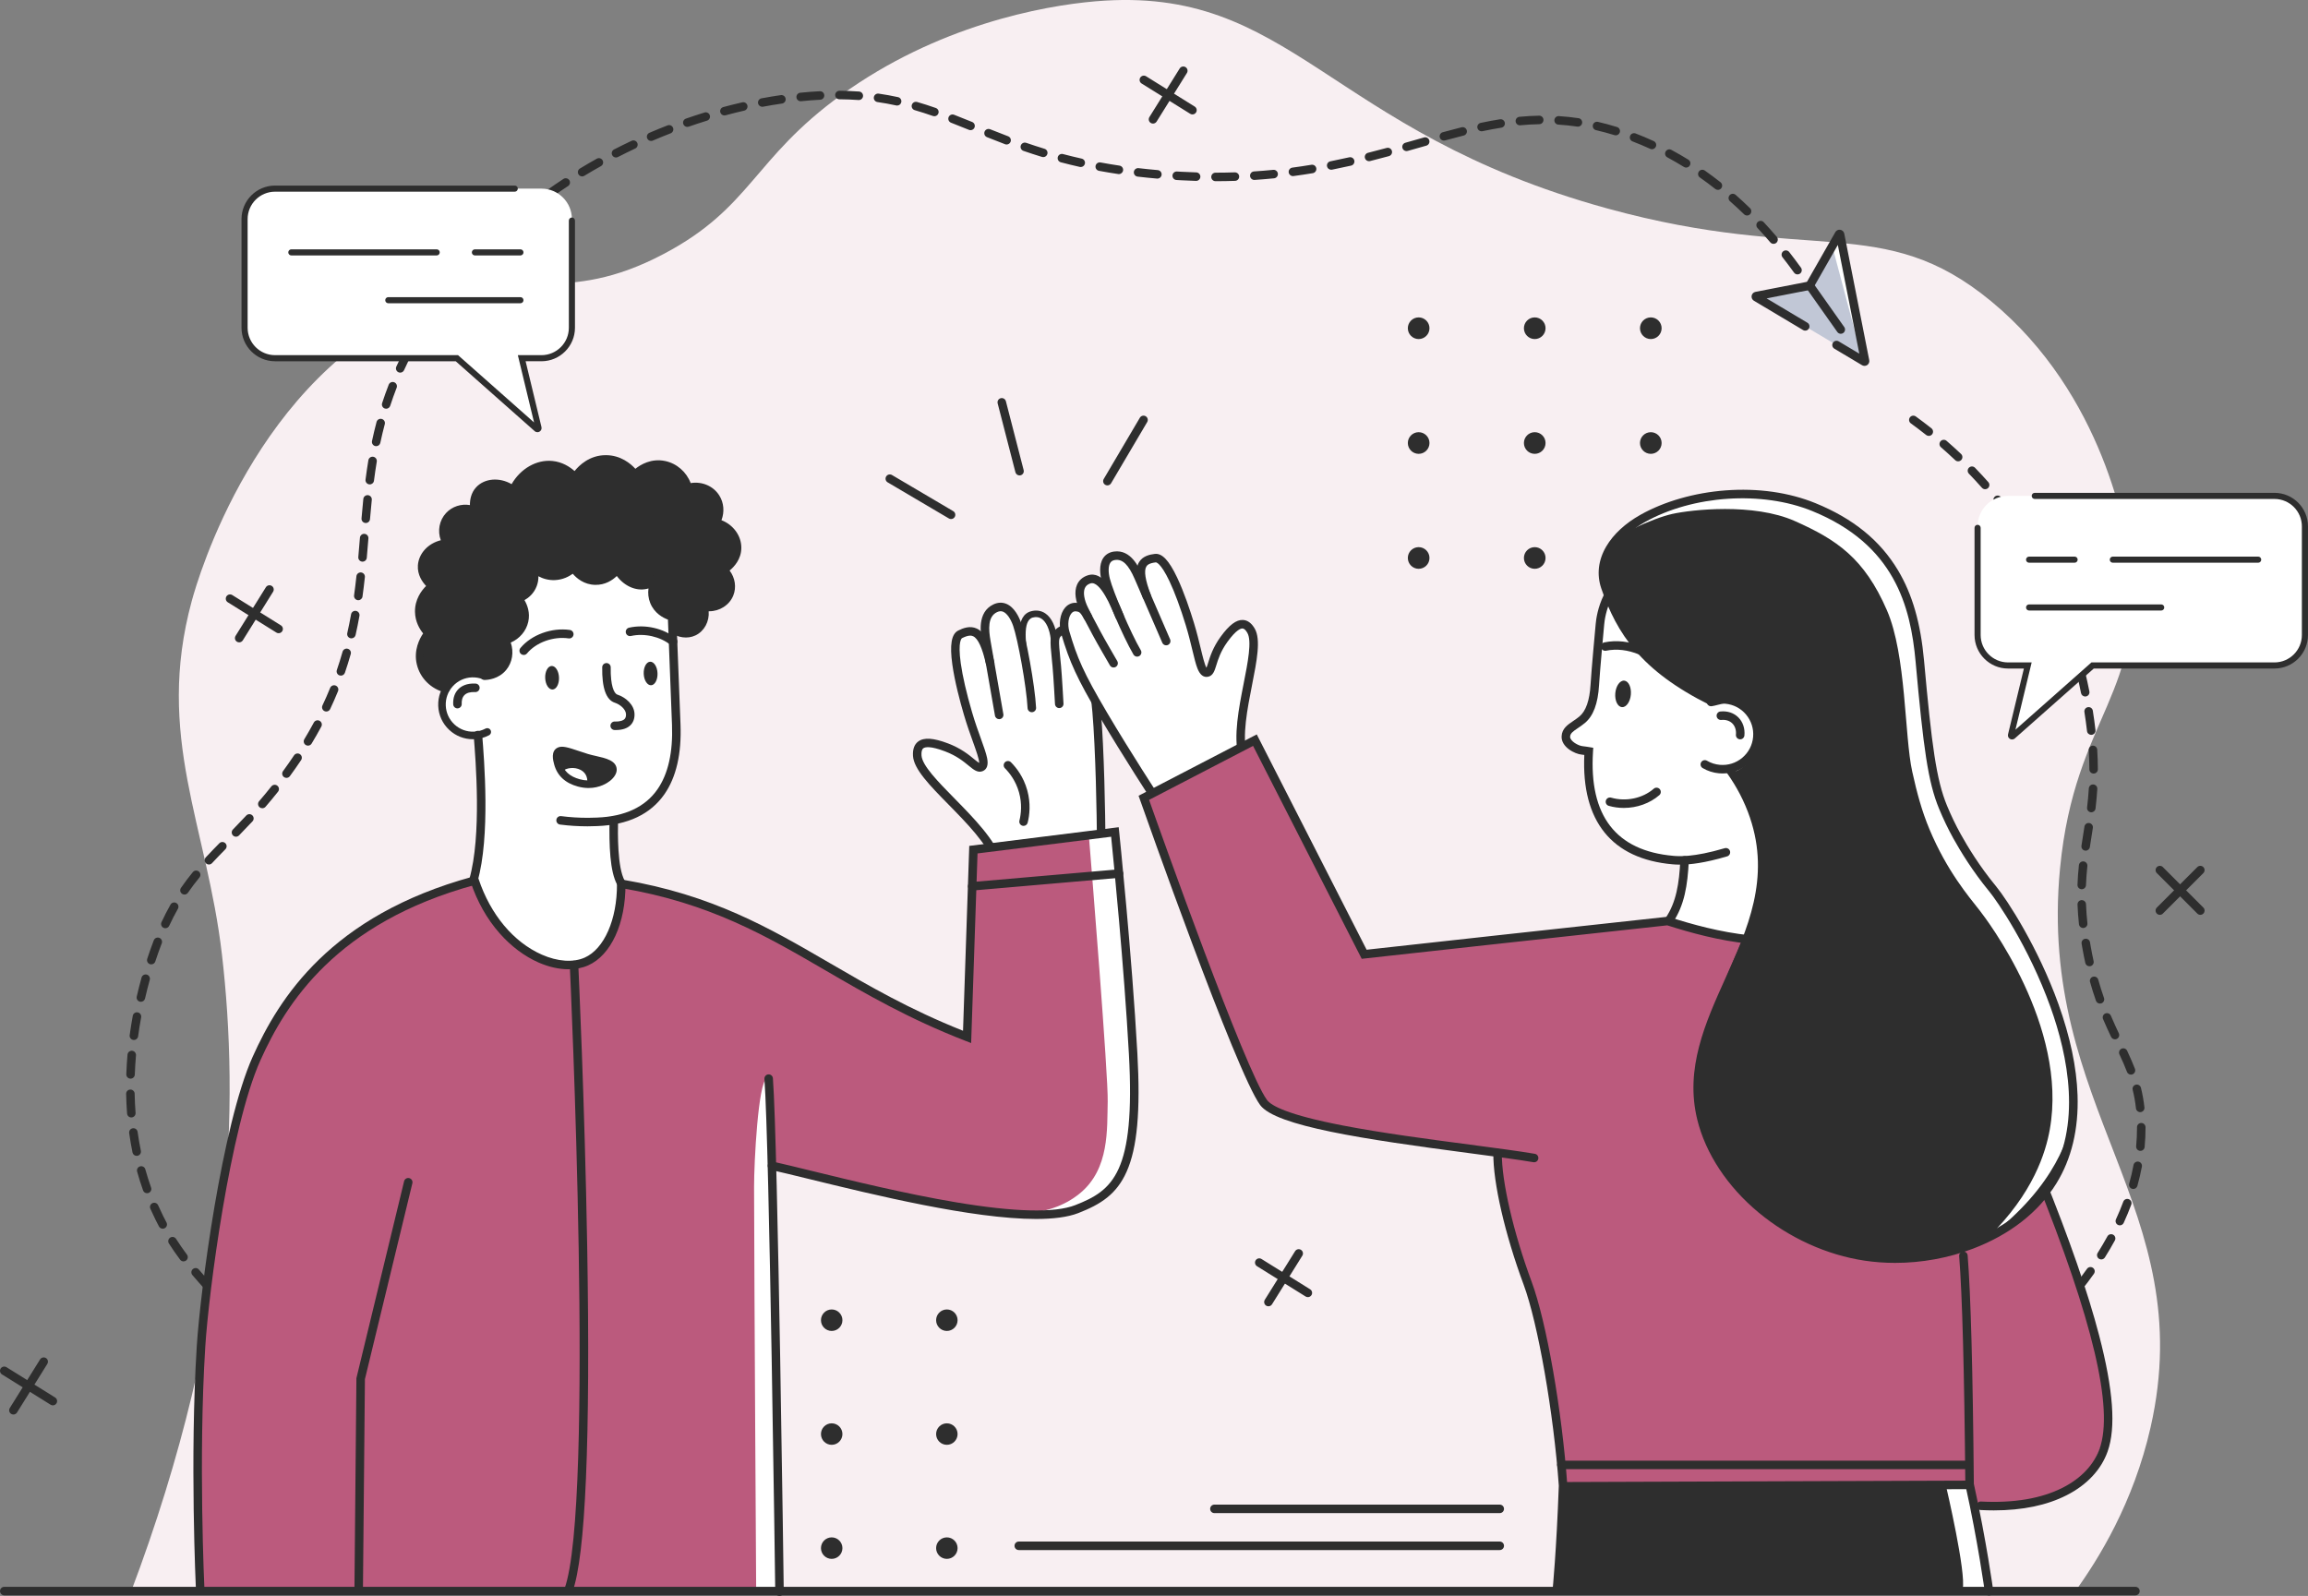 <?xml version="1.0" encoding="utf-8"?>
<!-- Generator: Adobe Illustrator 25.3.0, SVG Export Plug-In . SVG Version: 6.00 Build 0)  -->
<svg version="1.1" id="Illustration" xmlns="http://www.w3.org/2000/svg" xmlns:xlink="http://www.w3.org/1999/xlink" x="0px"
	 y="0px" viewBox="0 0 3175.91 2196.36" style="enable-background:new 0 0 3175.91 2196.36;" xml:space="preserve">
<rect x="0" y="0" width="3175.91" height="2196.36" fill="#808080" stroke="none"/>
<style type="text/css">
	.st0{fill:#F8EFF2;}
	.st1{fill:#2E2E2E;}
	.st2{fill:#C1C7D6;}
	.st3{fill:#FFFFFF;}
	.st4{fill:#BB5A7D;}
</style>
<path id="die" class="st0" d="M179.34,2193.07c145.37-383.52,149.17-679.94,126.1-879.16c-20.65-178.27-92.26-300.35-41.56-486.85
	c8.14-29.93,88.31-309.38,320.61-406.7c134.29-56.26,190.61,2.31,329.52-71.25c119.89-63.48,122.3-130.6,243.44-218.29
	C1288.9,35.65,1433.39,8.04,1507.73,1.78c270.8-22.79,316.65,178.4,703.56,284.99c281.36,77.51,379.36,4.8,528.41,127.65
	c156.65,129.12,186.24,323.06,189.99,350.3c26.1,189.27-74.64,218.19-95,430.45c-31.71,330.64,192.86,467.7,124.68,768.87
	c-23.63,104.4-71.84,181.7-103.57,225.68C1963.66,2190.84,1071.5,2191.96,179.34,2193.07z"/>
<g id="decor">
	<g>
		<path class="st1" d="M333.95,2069.72c-0.84,0-1.7-0.18-2.51-0.57c-2.92-1.39-4.17-4.88-2.78-7.8c3.83-8.07,7.33-16.19,10.42-24.13
			c1.17-3.01,4.56-4.51,7.58-3.34c3.02,1.17,4.51,4.57,3.34,7.58c-3.19,8.21-6.81,16.6-10.76,24.92
			C338.24,2068.49,336.14,2069.72,333.95,2069.72z M353.2,2019.92c-0.55,0-1.11-0.08-1.67-0.24c-3.1-0.92-4.87-4.18-3.95-7.28
			c2.51-8.48,4.63-17.03,6.29-25.4c0.63-3.17,3.71-5.23,6.89-4.6c3.17,0.63,5.23,3.71,4.6,6.89c-1.73,8.72-3.94,17.62-6.55,26.45
			C358.06,2018.27,355.72,2019.92,353.2,2019.92z M363.52,1967.58c-0.19,0-0.37-0.01-0.56-0.03c-3.22-0.31-5.58-3.17-5.27-6.39
			c0.73-7.61,1.09-15.27,1.09-22.77c0-1.09-0.01-2.18-0.02-3.27c-0.04-3.23,2.54-5.89,5.78-5.94c0.03,0,0.06,0,0.08,0
			c3.2,0,5.81,2.57,5.85,5.78c0.02,1.15,0.02,2.29,0.02,3.44c0,7.86-0.39,15.9-1.15,23.88
			C369.05,1965.31,366.5,1967.58,363.52,1967.58z M362.7,1914.27c-2.9,0-5.42-2.15-5.8-5.1c-0.29-2.2-0.61-4.41-0.96-6.6
			c-1.04-6.49-2.36-12.85-3.92-18.88c-0.81-3.13,1.07-6.33,4.2-7.14c3.13-0.81,6.33,1.07,7.14,4.2c1.66,6.39,3.05,13.11,4.15,19.97
			c0.37,2.29,0.71,4.63,1.01,6.94c0.42,3.21-1.85,6.15-5.05,6.56C363.21,1914.25,362.95,1914.27,362.7,1914.27z M349.18,1862.83
			c-2.28,0-4.46-1.35-5.4-3.58c-3.32-7.87-7.17-15.38-11.77-22.95c-1.68-2.77-0.8-6.37,1.97-8.05c2.77-1.68,6.37-0.8,8.05,1.97
			c4.9,8.07,9,16.07,12.55,24.48c1.26,2.98-0.14,6.42-3.12,7.67C350.71,1862.68,349.94,1862.83,349.18,1862.83z M321.81,1817.21
			c-1.75,0-3.47-0.78-4.63-2.26c-4.69-6.03-10.06-12.45-16.9-20.18c-2.14-2.42-1.92-6.12,0.51-8.27c2.42-2.14,6.12-1.91,8.27,0.51
			c7.01,7.93,12.53,14.52,17.38,20.75c1.99,2.55,1.53,6.23-1.03,8.22C324.34,1816.81,323.07,1817.21,321.81,1817.21z M286.81,1776.9
			c-1.6,0-3.2-0.65-4.35-1.94c-5.26-5.84-11.49-12.81-17.74-20.2c-2.09-2.47-1.78-6.17,0.69-8.25c2.47-2.09,6.17-1.78,8.25,0.69
			c6.14,7.27,12.29,14.15,17.49,19.92c2.17,2.4,1.97,6.11-0.43,8.27C289.61,1776.4,288.21,1776.9,286.81,1776.9z M252.56,1735.97
			c-1.79,0-3.55-0.81-4.7-2.35c-5.56-7.44-10.6-14.74-15.43-22.31c-1.74-2.73-0.94-6.35,1.79-8.09c2.73-1.74,6.35-0.94,8.09,1.79
			c4.66,7.32,9.55,14.38,14.93,21.59c1.94,2.59,1.4,6.26-1.19,8.2C255.01,1735.59,253.78,1735.97,252.56,1735.97z M223.92,1690.98
			c-2.09,0-4.12-1.12-5.17-3.1c-1.61-3.01-3.2-6.11-4.75-9.22c-2.47-4.98-4.87-10.09-7.12-15.19c-1.31-2.96,0.04-6.42,3-7.72
			c2.96-1.3,6.42,0.04,7.72,3c2.18,4.94,4.49,9.88,6.89,14.7c1.49,3,3.04,6,4.59,8.91c1.52,2.85,0.44,6.4-2.41,7.92
			C225.8,1690.75,224.85,1690.98,223.92,1690.98z M202.38,1642.15c-2.41,0-4.66-1.5-5.52-3.9c-3-8.43-5.75-17.14-8.18-25.86
			c-0.87-3.12,0.96-6.35,4.08-7.21c3.12-0.87,6.35,0.96,7.21,4.08c2.35,8.46,5.02,16.89,7.93,25.07c1.08,3.05-0.51,6.4-3.55,7.48
			C203.69,1642.04,203.03,1642.15,202.38,1642.15z M188.07,1590.73c-2.72,0-5.16-1.91-5.73-4.68c-1.79-8.73-3.34-17.71-4.58-26.69
			c-0.44-3.2,1.79-6.16,5-6.61c3.21-0.44,6.16,1.79,6.61,5c1.21,8.73,2.71,17.46,4.46,25.94c0.65,3.17-1.39,6.27-4.56,6.92
			C188.85,1590.69,188.46,1590.73,188.07,1590.73z M180.69,1537.87c-3.03,0-5.6-2.34-5.83-5.41c-0.68-8.86-1.11-17.95-1.29-27.02
			c-0.06-3.23,2.51-5.91,5.75-5.97c3.23-0.06,5.91,2.51,5.97,5.74c0.17,8.84,0.59,17.71,1.25,26.34c0.25,3.22-2.17,6.04-5.39,6.29
			C181,1537.86,180.84,1537.87,180.69,1537.87z M179.66,1484.47c-0.07,0-0.14,0-0.21,0c-3.23-0.11-5.76-2.83-5.65-6.06
			c0.31-8.88,0.87-17.95,1.65-26.97c0.28-3.22,3.13-5.61,6.34-5.33c3.22,0.28,5.61,3.12,5.33,6.34c-0.77,8.81-1.31,17.69-1.62,26.37
			C185.4,1481.98,182.8,1484.47,179.66,1484.47z M184.26,1431.25c-0.26,0-0.53-0.02-0.8-0.05c-3.21-0.44-5.45-3.39-5.02-6.59
			c1.2-8.82,2.63-17.78,4.26-26.65c0.58-3.18,3.63-5.29,6.82-4.71c3.18,0.58,5.29,3.64,4.71,6.82c-1.59,8.69-3,17.48-4.17,26.12
			C189.66,1429.12,187.15,1431.25,184.26,1431.25z M193.88,1378.69c-0.43,0-0.88-0.05-1.32-0.15c-3.15-0.73-5.12-3.87-4.4-7.02
			c2.01-8.74,4.24-17.54,6.63-26.16c0.86-3.12,4.09-4.95,7.21-4.08c3.12,0.86,4.94,4.09,4.08,7.21c-2.34,8.45-4.53,17.08-6.5,25.65
			C198.96,1376.86,196.55,1378.69,193.88,1378.69z M208.16,1327.2c-0.6,0-1.22-0.09-1.82-0.29c-3.07-1.01-4.75-4.31-3.75-7.39
			c2.66-8.12,5.45-16.02,8.29-23.47c0.26-0.67,0.51-1.34,0.77-2.01c1.17-3.02,4.56-4.52,7.58-3.35c3.02,1.17,4.52,4.56,3.35,7.58
			c-0.25,0.65-0.5,1.3-0.75,1.96c-2.78,7.28-5.5,15-8.1,22.94C212.92,1325.63,210.63,1327.2,208.16,1327.2z M227.52,1277.44
			c-0.83,0-1.67-0.17-2.46-0.55c-2.93-1.36-4.21-4.85-2.84-7.78c3.89-8.38,8.06-16.5,12.39-24.15c1.59-2.82,5.17-3.81,7.98-2.21
			c2.82,1.59,3.81,5.17,2.21,7.98c-4.17,7.37-8.19,15.22-11.96,23.32C231.85,1276.19,229.73,1277.44,227.52,1277.44z
			 M253.83,1231.09c-1.15,0-2.3-0.34-3.32-1.03c-2.66-1.83-3.34-5.48-1.5-8.15c5.05-7.34,10.4-14.43,16.35-21.69
			c2.05-2.5,5.74-2.87,8.24-0.81c2.5,2.05,2.87,5.74,0.81,8.24c-5.74,7-10.9,13.83-15.76,20.9
			C257.52,1230.21,255.69,1231.09,253.83,1231.09z M287.48,1189.75c-1.43,0-2.86-0.52-3.98-1.57c-2.37-2.2-2.51-5.91-0.31-8.28
			c6.43-6.92,13.02-13.67,18.62-19.37c2.27-2.31,5.98-2.34,8.28-0.07c2.31,2.27,2.34,5.98,0.07,8.28
			c-5.54,5.63-12.06,12.31-18.39,19.13C290.62,1189.12,289.06,1189.75,287.48,1189.75z M324.72,1151.49c-1.48,0-2.95-0.55-4.09-1.67
			c-2.31-2.26-2.36-5.97-0.1-8.28c7.03-7.19,12.86-13.29,18.34-19.19c2.2-2.37,5.91-2.51,8.28-0.3c2.37,2.2,2.51,5.91,0.3,8.28
			c-5.55,5.97-11.44,12.14-18.54,19.4C327.76,1150.9,326.24,1151.49,324.72,1151.49z M360.97,1112.32c-1.36,0-2.72-0.47-3.82-1.42
			c-2.45-2.11-2.72-5.81-0.61-8.26c5.76-6.68,11.44-13.53,16.88-20.37c2.01-2.53,5.7-2.96,8.23-0.94c2.53,2.01,2.95,5.7,0.94,8.23
			c-5.53,6.96-11.31,13.94-17.18,20.74C364.25,1111.64,362.62,1112.32,360.97,1112.32z M394.18,1070.54c-1.2,0-2.41-0.37-3.45-1.13
			c-2.61-1.91-3.18-5.57-1.27-8.19c5.26-7.19,10.36-14.48,15.16-21.67c1.8-2.69,5.44-3.41,8.12-1.62c2.69,1.8,3.41,5.44,1.62,8.12
			c-4.89,7.32-10.09,14.75-15.45,22.07C397.77,1069.71,395.99,1070.54,394.18,1070.54z M423.79,1026.17c-1.03,0-2.07-0.27-3.02-0.84
			c-2.77-1.67-3.66-5.27-1.99-8.04c4.57-7.57,8.97-15.28,13.07-22.91c1.53-2.85,5.08-3.92,7.93-2.38c2.85,1.53,3.92,5.08,2.38,7.93
			c-4.19,7.79-8.69,15.67-13.36,23.41C427.71,1025.16,425.77,1026.17,423.79,1026.17z M449.02,979.21c-0.84,0-1.69-0.18-2.5-0.56
			c-2.93-1.38-4.18-4.87-2.8-7.8c3.75-7.95,7.31-16.06,10.58-24.12c1.22-3,4.63-4.44,7.63-3.22c3,1.22,4.44,4.63,3.22,7.63
			c-3.35,8.26-7,16.57-10.84,24.71C453.32,977.97,451.21,979.21,449.02,979.21z M469.07,929.82c-0.63,0-1.27-0.1-1.9-0.32
			c-3.06-1.05-4.69-4.38-3.64-7.44c2.82-8.22,5.46-16.68,7.84-25.15c0.88-3.11,4.12-4.93,7.23-4.05c3.11,0.88,4.93,4.11,4.05,7.23
			c-2.45,8.67-5.15,17.34-8.04,25.76C473.78,928.29,471.51,929.82,469.07,929.82z M483.58,878.51c-0.43,0-0.87-0.05-1.3-0.15
			c-3.15-0.72-5.13-3.85-4.42-7.01c1.89-8.34,3.65-17.05,5.23-25.88c0.57-3.18,3.61-5.31,6.8-4.74c3.18,0.57,5.3,3.61,4.74,6.8
			c-1.61,9.01-3.41,17.9-5.34,26.41C488.67,876.67,486.26,878.51,483.58,878.51z M493.03,826.01c-0.27,0-0.54-0.02-0.81-0.06
			c-3.2-0.44-5.44-3.4-5-6.61c1.16-8.33,2.21-16.94,3.23-26.32c0.35-3.22,3.24-5.54,6.45-5.19c3.22,0.35,5.54,3.24,5.19,6.45
			c-1.03,9.49-2.1,18.21-3.27,26.66C498.42,823.89,495.91,826.01,493.03,826.01z M498.88,772.96c-0.17,0-0.35-0.01-0.53-0.02
			c-3.22-0.29-5.6-3.13-5.31-6.35c0.81-9.07,1.55-18.08,2.24-26.54c0.26-3.22,3.09-5.63,6.31-5.36c3.22,0.26,5.62,3.09,5.36,6.31
			c-0.69,8.48-1.43,17.51-2.24,26.63C504.44,770.66,501.88,772.96,498.88,772.96z M503.32,719.77c-0.17,0-0.34-0.01-0.51-0.02
			c-3.22-0.28-5.61-3.11-5.34-6.34c0.88-10.21,1.66-18.69,2.47-26.7c0.33-3.22,3.2-5.57,6.42-5.24c3.22,0.33,5.56,3.2,5.24,6.42
			c-0.81,7.94-1.59,16.36-2.46,26.51C508.89,717.46,506.33,719.77,503.32,719.77z M508.81,666.65c-0.25,0-0.5-0.02-0.76-0.05
			c-3.21-0.41-5.47-3.35-5.06-6.56c1.2-9.34,2.48-18.05,3.9-26.61c0.53-3.19,3.55-5.35,6.74-4.82c3.19,0.53,5.35,3.55,4.82,6.74
			c-1.4,8.42-2.66,16.99-3.84,26.19C514.24,664.49,511.72,666.65,508.81,666.65z M517.63,614.03c-0.4,0-0.81-0.04-1.22-0.13
			c-3.16-0.67-5.18-3.78-4.51-6.95c1.89-8.89,4-17.72,6.26-26.23c0.83-3.13,4.04-4.99,7.17-4.15c3.13,0.83,4.99,4.04,4.15,7.17
			c-2.22,8.32-4.28,16.95-6.13,25.66C522.77,612.14,520.34,614.03,517.63,614.03z M531.38,562.51c-0.6,0-1.21-0.09-1.81-0.29
			c-3.08-1-4.76-4.31-3.76-7.38c2.78-8.53,5.83-17.09,9.07-25.42c1.17-3.01,4.57-4.51,7.58-3.34c3.01,1.17,4.51,4.57,3.34,7.58
			c-3.16,8.13-6.14,16.48-8.85,24.8C536.14,560.94,533.85,562.51,531.38,562.51z M550.69,512.83c-0.81,0-1.63-0.17-2.42-0.53
			c-2.94-1.34-4.25-4.81-2.91-7.76c3.68-8.09,7.66-16.25,11.83-24.25c1.5-2.87,5.03-3.98,7.9-2.49c2.87,1.5,3.98,5.03,2.49,7.9
			c-4.07,7.81-7.96,15.78-11.55,23.68C555.05,511.55,552.92,512.83,550.69,512.83z M575.31,465.54c-1.01,0-2.03-0.26-2.96-0.81
			c-2.79-1.64-3.72-5.23-2.08-8.02c2.13-3.62,4.33-7.28,6.56-10.88c2.49-4.03,5.07-8.08,7.66-12.04c1.77-2.71,5.4-3.47,8.11-1.7
			c2.71,1.77,3.47,5.4,1.7,8.11c-2.54,3.88-5.07,7.85-7.51,11.8c-2.18,3.53-4.35,7.11-6.43,10.65
			C579.27,464.51,577.31,465.54,575.31,465.54z M2503.16,422.07c-1.96,0-3.88-0.98-4.98-2.77c-4.71-7.59-9.54-15.1-14.36-22.31
			c-1.8-2.69-1.07-6.33,1.62-8.12c2.69-1.8,6.33-1.07,8.12,1.62c4.89,7.32,9.79,14.93,14.57,22.64c1.71,2.75,0.86,6.36-1.89,8.07
			C2505.28,421.79,2504.22,422.07,2503.16,422.07z M604.51,420.87c-1.19,0-2.39-0.36-3.43-1.11c-2.62-1.89-3.21-5.56-1.32-8.18
			c5.22-7.22,10.69-14.45,16.27-21.49c2.01-2.53,5.7-2.96,8.23-0.95c2.53,2.01,2.96,5.7,0.95,8.23
			c-5.47,6.9-10.84,13.98-15.96,21.06C608.12,420.03,606.33,420.87,604.51,420.87z M637.67,379.06c-1.36,0-2.73-0.47-3.84-1.43
			c-2.44-2.12-2.71-5.82-0.59-8.26c5.83-6.72,11.92-13.44,18.09-19.97c2.22-2.35,5.93-2.45,8.28-0.23c2.35,2.22,2.46,5.93,0.23,8.28
			c-6.06,6.41-12.03,13-17.76,19.6C640.94,378.37,639.31,379.06,637.67,379.06z M2473.46,377.65c-1.82,0-3.61-0.84-4.75-2.43
			c-5.21-7.21-10.56-14.34-15.92-21.17c-1.99-2.55-1.55-6.23,1-8.22c2.54-1.99,6.23-1.55,8.22,1c5.45,6.96,10.9,14.2,16.2,21.54
			c1.89,2.62,1.3,6.28-1.32,8.18C2475.85,377.29,2474.65,377.65,2473.46,377.65z M674.34,340.25c-1.53,0-3.05-0.59-4.2-1.77
			c-2.26-2.32-2.21-6.03,0.11-8.28c6.37-6.21,12.99-12.4,19.68-18.4c2.41-2.16,6.11-1.96,8.27,0.44c2.16,2.41,1.96,6.11-0.44,8.27
			c-6.57,5.9-13.07,11.98-19.33,18.07C677.29,339.7,675.82,340.25,674.34,340.25z M2440.49,335.6c-1.66,0-3.3-0.7-4.46-2.06
			c-5.76-6.75-11.69-13.4-17.61-19.74c-2.21-2.36-2.08-6.07,0.28-8.28c2.36-2.21,6.07-2.08,8.28,0.28
			c6.04,6.47,12.09,13.25,17.96,20.13c2.1,2.46,1.81,6.16-0.65,8.26C2443.19,335.14,2441.84,335.6,2440.49,335.6z M714.07,304.57
			c-1.68,0-3.35-0.72-4.51-2.12c-2.07-2.49-1.72-6.18,0.77-8.25c6.84-5.68,13.93-11.33,21.05-16.79c2.57-1.97,6.24-1.48,8.21,1.08
			c1.97,2.57,1.48,6.24-1.08,8.21c-7,5.37-13.97,10.93-20.7,16.51C716.71,304.13,715.38,304.57,714.07,304.57z M2404.02,296.57
			c-1.47,0-2.95-0.55-4.09-1.66c-6.34-6.18-12.87-12.22-19.38-17.96c-2.43-2.14-2.66-5.84-0.53-8.27c2.14-2.43,5.84-2.66,8.27-0.53
			c6.66,5.86,13.33,12.04,19.81,18.36c2.32,2.26,2.37,5.97,0.11,8.28C2407.06,295.98,2405.54,296.57,2404.02,296.57z M756.42,272.07
			c-1.83,0-3.64-0.86-4.78-2.47c-1.87-2.64-1.25-6.29,1.39-8.17c7.26-5.15,14.74-10.26,22.23-15.17c2.71-1.77,6.34-1.02,8.11,1.68
			c1.77,2.7,1.02,6.34-1.68,8.11c-7.37,4.83-14.73,9.86-21.87,14.93C758.78,271.72,757.6,272.07,756.42,272.07z M2363.91,261.3
			c-1.27,0-2.55-0.41-3.63-1.26c-6.92-5.47-14.04-10.77-21.15-15.77c-2.65-1.86-3.29-5.51-1.43-8.16c1.86-2.65,5.51-3.29,8.16-1.43
			c7.29,5.12,14.58,10.56,21.68,16.16c2.54,2.01,2.97,5.69,0.97,8.23C2367.35,260.54,2365.64,261.3,2363.91,261.3z M1672.61,249.36
			c-3.23,0-5.86-2.62-5.86-5.86c0-3.24,2.62-5.86,5.86-5.86c8.83,0,17.76-0.15,26.51-0.43c0.07,0,0.13,0,0.19,0
			c3.15,0,5.75,2.5,5.85,5.67c0.11,3.23-2.43,5.94-5.66,6.04C1690.62,249.21,1681.57,249.36,1672.61,249.36z M1645.91,248.95
			c-0.06,0-0.12,0-0.18,0c-6.7-0.21-13.53-0.5-20.3-0.86c-2.2-0.12-4.38-0.24-6.55-0.37c-3.23-0.19-5.69-2.97-5.5-6.2
			c0.19-3.23,2.96-5.69,6.2-5.5c2.14,0.13,4.3,0.25,6.48,0.37c6.68,0.36,13.42,0.64,20.04,0.85c3.23,0.1,5.77,2.8,5.67,6.03
			C1651.66,246.45,1649.06,248.95,1645.91,248.95z M1725.97,247.62c-3.06,0-5.64-2.38-5.84-5.47c-0.21-3.23,2.23-6.02,5.46-6.23
			c8.78-0.58,17.67-1.31,26.41-2.18c3.23-0.32,6.09,2.03,6.41,5.25c0.32,3.22-2.03,6.09-5.25,6.41c-8.87,0.88-17.89,1.62-26.8,2.21
			C1726.23,247.62,1726.1,247.62,1725.97,247.62z M1592.61,245.79c-0.17,0-0.34-0.01-0.51-0.02c-9.02-0.78-18.01-1.69-26.72-2.71
			c-3.21-0.38-5.51-3.28-5.14-6.5c0.38-3.21,3.29-5.52,6.5-5.14c8.6,1,17.47,1.9,26.37,2.68c3.22,0.28,5.61,3.12,5.33,6.34
			C1598.18,243.49,1595.62,245.79,1592.61,245.79z M801.05,242.78c-1.98,0-3.91-1-5.02-2.82c-1.68-2.77-0.79-6.37,1.97-8.04
			c7.62-4.62,15.44-9.17,23.24-13.53c2.82-1.58,6.39-0.57,7.97,2.26c1.58,2.82,0.57,6.39-2.26,7.97
			c-7.68,4.29-15.38,8.77-22.89,13.32C803.13,242.51,802.09,242.78,801.05,242.78z M1779.1,242.35c-2.89,0-5.41-2.14-5.8-5.09
			c-0.43-3.21,1.83-6.15,5.03-6.58c8.66-1.15,17.48-2.47,26.22-3.92c3.19-0.53,6.21,1.63,6.74,4.82c0.53,3.19-1.63,6.21-4.82,6.74
			c-8.86,1.47-17.8,2.81-26.59,3.98C1779.62,242.33,1779.36,242.35,1779.1,242.35z M1539.62,239.59c-0.29,0-0.58-0.02-0.87-0.06
			c-8.92-1.33-17.84-2.82-26.52-4.43c-3.18-0.59-5.28-3.64-4.69-6.83c0.59-3.18,3.64-5.28,6.83-4.69
			c8.54,1.58,17.33,3.05,26.11,4.36c3.2,0.48,5.41,3.46,4.93,6.66C1544.97,237.5,1542.47,239.59,1539.62,239.59z M1831.77,233.61
			c-2.74,0-5.19-1.93-5.74-4.72c-0.63-3.17,1.44-6.25,4.61-6.88c8.45-1.67,17.19-3.53,25.96-5.52c3.16-0.72,6.29,1.26,7.01,4.42
			c0.71,3.15-1.26,6.29-4.42,7.01c-8.88,2.01-17.72,3.89-26.28,5.59C1832.53,233.57,1832.15,233.61,1831.77,233.61z M2320.2,230.62
			c-1.05,0-2.12-0.28-3.07-0.88c-7.49-4.63-15.16-9.06-22.82-13.18c-2.85-1.53-3.92-5.08-2.39-7.93c1.53-2.85,5.09-3.92,7.93-2.39
			c7.87,4.23,15.75,8.78,23.44,13.53c2.75,1.7,3.6,5.31,1.9,8.06C2324.08,229.64,2322.16,230.62,2320.2,230.62z M1487.16,229.86
			c-0.42,0-0.85-0.05-1.28-0.14c-8.74-1.96-17.54-4.1-26.14-6.37c-3.13-0.83-4.99-4.03-4.17-7.16c0.83-3.13,4.03-4.99,7.16-4.17
			c8.46,2.23,17.1,4.34,25.7,6.27c3.16,0.71,5.14,3.84,4.44,6.99C1492.27,228,1489.85,229.86,1487.16,229.86z M1883.86,221.84
			c-2.62,0-5.01-1.77-5.68-4.43c-0.79-3.14,1.11-6.32,4.25-7.11c8.14-2.05,16.56-4.25,25.73-6.73c3.12-0.84,6.34,1,7.18,4.12
			c0.84,3.12-1,6.34-4.12,7.18c-9.24,2.5-17.72,4.72-25.93,6.79C1884.82,221.78,1884.34,221.84,1883.86,221.84z M847.63,216.75
			c-2.13,0-4.18-1.16-5.21-3.18c-1.48-2.88-0.34-6.41,2.53-7.89c7.95-4.08,16.08-8.08,24.15-11.89c2.93-1.38,6.42-0.12,7.79,2.8
			c1.38,2.93,0.12,6.42-2.8,7.79c-7.96,3.75-15.96,7.69-23.79,11.71C849.45,216.54,848.53,216.75,847.63,216.75z M1435.59,216.23
			c-0.57,0-1.14-0.08-1.71-0.26c-8.48-2.59-16.85-5.31-25.57-8.32c-3.06-1.05-4.68-4.39-3.63-7.45c1.06-3.06,4.39-4.68,7.45-3.63
			c8.59,2.96,16.82,5.64,25.17,8.19c3.09,0.95,4.84,4.22,3.89,7.31C1440.42,214.6,1438.09,216.23,1435.59,216.23z M1935.43,207.95
			c-2.56,0-4.91-1.69-5.63-4.27c-0.88-3.11,0.93-6.35,4.05-7.23c5.51-1.55,10.97-3.1,16.37-4.64l9.31-2.64
			c3.12-0.88,6.35,0.93,7.23,4.04c0.88,3.11-0.93,6.35-4.04,7.23l-9.31,2.64c-5.41,1.54-10.88,3.09-16.4,4.64
			C1936.49,207.88,1935.96,207.95,1935.43,207.95z M2273.16,205.37c-0.82,0-1.65-0.17-2.44-0.54c-7.96-3.66-16.13-7.1-24.26-10.22
			c-3.02-1.16-4.53-4.55-3.37-7.57c1.16-3.02,4.55-4.53,7.57-3.37c8.37,3.21,16.76,6.75,24.95,10.51c2.94,1.35,4.23,4.83,2.88,7.77
			C2277.5,204.1,2275.38,205.37,2273.16,205.37z M1385.13,198.88c-0.69,0-1.39-0.12-2.07-0.38c-7.6-2.88-15.53-5.97-24.96-9.75
			c-3-1.2-4.46-4.61-3.26-7.62c1.2-3,4.61-4.46,7.62-3.26c9.36,3.75,17.22,6.82,24.75,9.67c3.03,1.15,4.55,4.53,3.41,7.55
			C1389.72,197.43,1387.5,198.88,1385.13,198.88z M895.97,193.99c-2.27,0-4.43-1.33-5.39-3.55c-1.28-2.97,0.1-6.42,3.07-7.69
			c8.22-3.53,16.61-6.96,24.92-10.19c3.01-1.17,6.41,0.32,7.58,3.34c1.17,3.02-0.32,6.41-3.34,7.58
			c-8.19,3.18-16.45,6.56-24.54,10.03C897.52,193.83,896.74,193.99,895.97,193.99z M1986.85,193.48c-2.58,0-4.94-1.71-5.65-4.32
			c-0.85-3.12,0.99-6.34,4.11-7.19c9.58-2.61,18.07-4.84,25.96-6.81c3.13-0.78,6.32,1.13,7.1,4.27c0.78,3.14-1.13,6.32-4.27,7.1
			c-7.8,1.94-16.21,4.15-25.71,6.74C1987.88,193.42,1987.36,193.48,1986.85,193.48z M2223.33,186.24c-0.57,0-1.16-0.08-1.74-0.26
			c-8.47-2.62-17-4.93-25.36-6.86c-3.15-0.73-5.12-3.87-4.39-7.02c0.73-3.15,3.87-5.12,7.02-4.39c8.64,1.99,17.46,4.38,26.2,7.09
			c3.09,0.96,4.82,4.24,3.86,7.33C2228.15,184.63,2225.83,186.24,2223.33,186.24z M2038.69,180.69c-2.71,0-5.14-1.89-5.73-4.65
			c-0.67-3.17,1.36-6.27,4.52-6.94c9.3-1.96,17.98-3.58,26.54-4.94c3.19-0.5,6.2,1.67,6.7,4.87c0.51,3.2-1.67,6.2-4.87,6.7
			c-8.36,1.33-16.85,2.91-25.95,4.83C2039.5,180.65,2039.09,180.69,2038.69,180.69z M1335.54,179.15c-0.73,0-1.48-0.14-2.2-0.43
			c-7.89-3.2-16.35-6.61-24.71-9.86c-3.01-1.17-4.51-4.57-3.34-7.58c1.17-3.02,4.56-4.51,7.58-3.34c8.43,3.28,16.93,6.71,24.87,9.93
			c3,1.22,4.44,4.63,3.23,7.63C1340.05,177.77,1337.86,179.15,1335.54,179.15z M945.77,174.64c-2.42,0-4.69-1.51-5.53-3.93
			c-1.06-3.05,0.55-6.39,3.6-7.46c8.47-2.95,17.07-5.78,25.58-8.41c3.09-0.95,6.37,0.78,7.33,3.87c0.96,3.09-0.78,6.37-3.87,7.33
			c-8.38,2.59-16.85,5.37-25.18,8.28C947.06,174.53,946.41,174.64,945.77,174.64z M2171.32,174.3c-0.28,0-0.57-0.02-0.86-0.06
			c-8.63-1.27-17.41-2.2-26.08-2.74c-3.23-0.2-5.68-2.99-5.48-6.22c0.2-3.23,3.01-5.69,6.22-5.48c9,0.57,18.1,1.53,27.05,2.85
			c3.2,0.47,5.41,3.45,4.94,6.65C2176.68,172.21,2174.17,174.3,2171.32,174.3z M2091.4,172.43c-2.99,0-5.54-2.28-5.83-5.31
			c-0.3-3.22,2.06-6.08,5.29-6.38c9.14-0.86,18.26-1.38,27.08-1.54c3.26-0.1,5.9,2.51,5.96,5.75c0.06,3.23-2.51,5.9-5.75,5.96
			c-8.53,0.16-17.35,0.66-26.21,1.49C2091.77,172.43,2091.58,172.43,2091.4,172.43z M1285.74,159.98c-0.64,0-1.29-0.11-1.93-0.33
			c-8.81-3.07-17.02-5.71-25.1-8.05c-3.11-0.9-4.9-4.15-4-7.26c0.9-3.11,4.15-4.89,7.26-4c8.28,2.4,16.69,5.09,25.7,8.24
			c3.05,1.07,4.67,4.41,3.6,7.46C1290.43,158.47,1288.16,159.98,1285.74,159.98z M996.82,158.87c-2.58,0-4.95-1.72-5.65-4.34
			c-0.84-3.12,1.01-6.34,4.13-7.18c8.69-2.34,17.48-4.53,26.14-6.51c3.15-0.73,6.29,1.25,7.02,4.4c0.72,3.15-1.25,6.3-4.4,7.02
			c-8.52,1.95-17.17,4.11-25.71,6.41C997.83,158.8,997.32,158.87,996.82,158.87z M1048.9,146.95c-2.76,0-5.22-1.96-5.75-4.78
			c-0.6-3.18,1.5-6.24,4.68-6.84c8.88-1.67,17.83-3.16,26.6-4.43c3.2-0.47,6.17,1.75,6.64,4.96c0.46,3.2-1.75,6.17-4.96,6.64
			c-8.61,1.25-17.39,2.71-26.12,4.35C1049.62,146.92,1049.26,146.95,1048.9,146.95z M1234.5,145.26c-0.41,0-0.83-0.04-1.26-0.14
			c-8.55-1.87-17.24-3.44-25.82-4.67c-3.2-0.46-5.43-3.43-4.97-6.63c0.46-3.2,3.42-5.43,6.63-4.97c8.86,1.27,17.83,2.9,26.65,4.82
			c3.16,0.69,5.16,3.81,4.47,6.97C1239.62,143.39,1237.2,145.26,1234.5,145.26z M1101.77,139.31c-2.97,0-5.52-2.25-5.82-5.27
			c-0.32-3.22,2.02-6.09,5.24-6.42c9.15-0.92,18.21-1.62,26.92-2.06c3.27-0.17,5.98,2.32,6.15,5.55c0.17,3.23-2.32,5.98-5.55,6.15
			c-8.52,0.44-17.39,1.12-26.34,2.02C1102.17,139.3,1101.97,139.31,1101.77,139.31z M1181.77,137.67c-0.14,0-0.28,0-0.43-0.02
			c-8.54-0.61-17.37-0.95-26.26-1.01c-3.24-0.02-5.84-2.66-5.82-5.89c0.02-3.23,2.68-5.8,5.89-5.82c9.14,0.06,18.24,0.41,27.02,1.04
			c3.23,0.23,5.66,3.03,5.42,6.26C1187.38,135.32,1184.81,137.67,1181.77,137.67z"/>
	</g>
	<g>
		<path class="st1" d="M985.99,1831.69c-8.15,0-14.77-6.64-14.77-14.8c0-8.15,6.62-14.79,14.77-14.79c8.15,0,14.78,6.64,14.78,14.79
			C1000.77,1825.05,994.15,1831.69,985.99,1831.69z"/>
		<path class="st1" d="M1144.45,1831.69c-8.15,0-14.77-6.64-14.77-14.8c0-8.15,6.62-14.79,14.77-14.79
			c8.15,0,14.77,6.64,14.77,14.79C1159.22,1825.05,1152.6,1831.69,1144.45,1831.69z"/>
		<path class="st1" d="M1302.91,1831.69c-8.15,0-14.78-6.64-14.78-14.8c0-8.15,6.62-14.79,14.78-14.79
			c8.15,0,14.77,6.64,14.77,14.79C1317.68,1825.05,1311.05,1831.69,1302.91,1831.69z"/>
		<path class="st1" d="M985.99,1988.4c-8.15,0-14.77-6.64-14.77-14.79s6.62-14.79,14.77-14.79c8.15,0,14.78,6.64,14.78,14.79
			S994.15,1988.4,985.99,1988.4z"/>
		<ellipse class="st1" cx="1144.45" cy="1973.61" rx="14.77" ry="14.79"/>
		<path class="st1" d="M1302.91,1988.4c-8.15,0-14.78-6.64-14.78-14.79s6.62-14.79,14.78-14.79c8.15,0,14.77,6.64,14.77,14.79
			S1311.05,1988.4,1302.91,1988.4z"/>
		<path class="st1" d="M985.99,2145.36c-8.15,0-14.77-6.64-14.77-14.8c0-8.15,6.62-14.79,14.77-14.79c8.15,0,14.78,6.64,14.78,14.79
			C1000.77,2138.72,994.15,2145.36,985.99,2145.36z"/>
		<path class="st1" d="M1144.45,2145.36c-8.15,0-14.77-6.64-14.77-14.8c0-8.15,6.62-14.79,14.77-14.79
			c8.15,0,14.77,6.64,14.77,14.79C1159.22,2138.72,1152.6,2145.36,1144.45,2145.36z"/>
		<path class="st1" d="M1302.91,2145.36c-8.15,0-14.78-6.64-14.78-14.8c0-8.15,6.62-14.79,14.78-14.79
			c8.15,0,14.77,6.64,14.77,14.79C1317.68,2138.72,1311.05,2145.36,1302.91,2145.36z"/>
	</g>
	<g>
		<g>
			<path class="st1" d="M1523.83,668.01c-1.01,0-2.04-0.26-2.97-0.81c-2.79-1.64-3.71-5.23-2.07-8.02l49.71-84.27
				c1.64-2.79,5.23-3.71,8.02-2.07c2.79,1.64,3.71,5.23,2.07,8.02l-49.71,84.27C1527.79,666.98,1525.84,668.01,1523.83,668.01z"/>
		</g>
		<g>
			<path class="st1" d="M1308.69,714.33c-1.01,0-2.04-0.26-2.97-0.81l-84.27-49.71c-2.79-1.64-3.71-5.23-2.07-8.02
				c1.64-2.79,5.23-3.71,8.02-2.07l84.27,49.71c2.79,1.64,3.71,5.23,2.07,8.02C1312.65,713.3,1310.7,714.33,1308.69,714.33z"/>
		</g>
		<g>
			<path class="st1" d="M1402.93,654.3c-2.61,0-4.99-1.75-5.67-4.4l-24.43-94.74c-0.81-3.13,1.08-6.33,4.21-7.13
				c3.13-0.81,6.33,1.08,7.13,4.21l24.43,94.74c0.81,3.13-1.08,6.33-4.21,7.13C1403.91,654.24,1403.41,654.3,1402.93,654.3z"/>
		</g>
	</g>
	<g>
		<path class="st1" d="M2063.71,2133.24h-661.82c-3.24,0-5.86-2.62-5.86-5.86s2.62-5.86,5.86-5.86h661.82
			c3.24,0,5.86,2.62,5.86,5.86S2066.94,2133.24,2063.71,2133.24z"/>
	</g>
	<g>
		<path class="st1" d="M2063.71,2082.4h-392.62c-3.24,0-5.86-2.62-5.86-5.86s2.62-5.86,5.86-5.86h392.62c3.24,0,5.86,2.62,5.86,5.86
			S2066.94,2082.4,2063.71,2082.4z"/>
	</g>
	<g>
		<path class="st2" d="M2489.92,393.14l-73.2,14.27c-0.68,0.15-0.83,1.05-0.25,1.42l148.79,88.73c0.58,0.37,1.32-0.15,1.17-0.82
			l-34.39-174.18c-0.16-0.73-1.15-0.84-1.46-0.16l-40.13,70.31C2490.35,392.93,2490.16,393.09,2489.92,393.14z"/>
		<polygon class="st3" points="2521.63,340.07 2563.32,496.67 2530.59,322.4 		"/>
		<g>
			<path class="st1" d="M2565.68,503.54c-1.19,0-2.39-0.32-3.45-0.97l-38.08-22.71c-2.78-1.66-3.69-5.25-2.03-8.03
				c1.66-2.78,5.25-3.69,8.03-2.03l28.33,16.9l-29.54-149.61l-33.35,58.43c-0.91,1.69-2.54,2.93-4.42,3.35l-0.14,0.03l-60.14,11.73
				l56.17,33.5c2.78,1.66,3.69,5.25,2.03,8.03c-1.66,2.78-5.25,3.69-8.03,2.03l-67.73-40.39c-2.28-1.44-3.46-4.09-3-6.75
				c0.46-2.66,2.46-4.76,5.1-5.34l0.15-0.03l70.89-13.82l38.94-68.23c1.27-2.39,3.86-3.78,6.59-3.48c2.84,0.31,5.15,2.4,5.76,5.19
				l0.02,0.1l34.38,174.15c0.53,2.6-0.52,5.25-2.7,6.77C2568.34,503.14,2567.01,503.54,2565.68,503.54z"/>
		</g>
		<g>
			<path class="st1" d="M2533.01,459.36c-1.84,0-3.65-0.86-4.79-2.48l-42.71-60.45c-1.87-2.64-1.24-6.3,1.4-8.16
				c2.64-1.87,6.3-1.24,8.16,1.4l42.71,60.45c1.87,2.64,1.24,6.3-1.4,8.16C2535.36,459.01,2534.18,459.36,2533.01,459.36z"/>
		</g>
	</g>
	<g>
		<g>
			<path class="st1" d="M3027.76,1259.02c-1.5,0-3-0.57-4.14-1.72l-55.71-55.71c-2.29-2.29-2.29-6,0-8.28c2.29-2.29,6-2.29,8.28,0
				l55.71,55.71c2.29,2.29,2.29,6,0,8.28C3030.76,1258.45,3029.26,1259.02,3027.76,1259.02z"/>
		</g>
		<g>
			<path class="st1" d="M2972.04,1259.02c-1.5,0-3-0.57-4.14-1.72c-2.29-2.29-2.29-6,0-8.28l55.71-55.71c2.29-2.29,6-2.29,8.28,0
				c2.29,2.29,2.29,6,0,8.28l-55.71,55.71C2975.04,1258.45,2973.54,1259.02,2972.04,1259.02z"/>
		</g>
	</g>
	<g>
		<g>
			<path class="st1" d="M72.72,1934.09c-1.06,0-2.13-0.29-3.09-0.89l-66.87-41.68c-2.75-1.71-3.58-5.32-1.87-8.07
				c1.71-2.75,5.32-3.59,8.07-1.87l66.87,41.68c2.75,1.71,3.58,5.32,1.87,8.07C76.59,1933.11,74.68,1934.09,72.72,1934.09z"/>
		</g>
		<g>
			<path class="st1" d="M18.45,1946.69c-1.06,0-2.13-0.29-3.09-0.89c-2.75-1.71-3.58-5.32-1.87-8.07l41.68-66.87
				c1.71-2.74,5.32-3.58,8.07-1.87c2.75,1.71,3.58,5.32,1.87,8.07l-41.68,66.87C22.31,1945.71,20.4,1946.69,18.45,1946.69z"/>
		</g>
	</g>
	<g>
		<g>
			<path class="st1" d="M1799.66,1785.16c-1.06,0-2.13-0.29-3.09-0.89l-66.87-41.68c-2.75-1.71-3.58-5.32-1.87-8.07
				c1.71-2.75,5.32-3.59,8.07-1.87l66.87,41.68c2.75,1.71,3.58,5.32,1.87,8.07C1803.53,1784.18,1801.62,1785.16,1799.66,1785.16z"/>
		</g>
		<g>
			<path class="st1" d="M1745.39,1797.75c-1.06,0-2.13-0.29-3.09-0.89c-2.75-1.71-3.58-5.32-1.87-8.07l41.68-66.87
				c1.71-2.75,5.32-3.59,8.07-1.87c2.75,1.71,3.58,5.32,1.87,8.07l-41.68,66.87C1749.26,1796.77,1747.35,1797.75,1745.39,1797.75z"
				/>
		</g>
	</g>
	<g>
		<g>
			<path class="st1" d="M383.4,871.44c-1.06,0-2.13-0.29-3.09-0.89l-66.87-41.68c-2.75-1.71-3.58-5.32-1.87-8.07
				c1.71-2.75,5.32-3.58,8.07-1.87l66.87,41.68c2.75,1.71,3.58,5.32,1.87,8.07C387.26,870.46,385.35,871.44,383.4,871.44z"/>
		</g>
		<g>
			<path class="st1" d="M329.13,884.03c-1.06,0-2.13-0.29-3.09-0.89c-2.75-1.71-3.58-5.32-1.87-8.07l41.68-66.87
				c1.71-2.75,5.32-3.58,8.07-1.87c2.75,1.71,3.58,5.32,1.87,8.07l-41.68,66.87C332.99,883.05,331.08,884.03,329.13,884.03z"/>
		</g>
	</g>
	<g>
		<g>
			<path class="st1" d="M1640.85,157.48c-1.06,0-2.13-0.29-3.09-0.89l-66.87-41.68c-2.75-1.71-3.58-5.32-1.87-8.07
				c1.71-2.75,5.32-3.58,8.07-1.87l66.87,41.68c2.75,1.71,3.58,5.32,1.87,8.07C1644.71,156.5,1642.8,157.48,1640.85,157.48z"/>
		</g>
		<g>
			<path class="st1" d="M1586.58,170.08c-1.06,0-2.13-0.29-3.09-0.89c-2.75-1.71-3.58-5.32-1.87-8.07l41.68-66.87
				c1.71-2.75,5.32-3.58,8.07-1.87c2.75,1.71,3.58,5.32,1.87,8.07l-41.68,66.87C1590.44,169.1,1588.53,170.08,1586.58,170.08z"/>
		</g>
	</g>
	<g>
		<path class="st1" d="M2271.58,466.63c8.21,0,14.89-6.69,14.89-14.92c0-8.21-6.68-14.9-14.89-14.9c-8.22,0-14.9,6.69-14.9,14.9
			C2256.69,459.94,2263.37,466.63,2271.58,466.63z"/>
		<path class="st1" d="M2111.86,466.63c8.21,0,14.89-6.69,14.89-14.92c0-8.21-6.68-14.9-14.89-14.9s-14.89,6.69-14.89,14.9
			C2096.97,459.94,2103.65,466.63,2111.86,466.63z"/>
		<path class="st1" d="M1952.13,466.63c8.22,0,14.9-6.69,14.9-14.92c0-8.21-6.68-14.9-14.9-14.9c-8.21,0-14.89,6.69-14.89,14.9
			C1937.24,459.94,1943.92,466.63,1952.13,466.63z"/>
		<path class="st1" d="M2271.58,624.59c8.21,0,14.89-6.69,14.89-14.9c0-8.21-6.68-14.9-14.89-14.9c-8.22,0-14.9,6.69-14.9,14.9
			C2256.69,617.9,2263.37,624.59,2271.58,624.59z"/>
		<ellipse class="st1" cx="2111.86" cy="609.69" rx="14.89" ry="14.9"/>
		<path class="st1" d="M1952.13,624.59c8.22,0,14.9-6.69,14.9-14.9c0-8.21-6.68-14.9-14.9-14.9c-8.21,0-14.89,6.69-14.89,14.9
			C1937.24,617.9,1943.92,624.59,1952.13,624.59z"/>
		<path class="st1" d="M2271.58,782.81c8.21,0,14.89-6.69,14.89-14.92c0-8.21-6.68-14.9-14.89-14.9c-8.22,0-14.9,6.69-14.9,14.9
			C2256.69,776.12,2263.37,782.81,2271.58,782.81z"/>
		<path class="st1" d="M2111.86,782.81c8.21,0,14.89-6.69,14.89-14.92c0-8.21-6.68-14.9-14.89-14.9s-14.89,6.69-14.89,14.9
			C2096.97,776.12,2103.65,782.81,2111.86,782.81z"/>
		<path class="st1" d="M1952.13,782.81c8.22,0,14.9-6.69,14.9-14.92c0-8.21-6.68-14.9-14.9-14.9c-8.21,0-14.89,6.69-14.89,14.9
			C1937.24,776.12,1943.92,782.81,1952.13,782.81z"/>
	</g>
	<g>
		<path class="st1" d="M2829.89,1812.66c-1.42,0-2.84-0.51-3.97-1.55c-2.38-2.19-2.53-5.9-0.33-8.28
			c4.62-5.01,9.17-10.09,13.51-15.11c2.12-2.44,5.82-2.71,8.26-0.59c2.45,2.12,2.71,5.82,0.59,8.26
			c-4.42,5.1-9.05,10.28-13.75,15.38C2833.04,1812.03,2831.46,1812.66,2829.89,1812.66z M2860.55,1776.83
			c-1.27,0-2.55-0.41-3.63-1.26c-2.54-2-2.97-5.69-0.97-8.23c5.53-7.01,10.87-14.12,15.85-21.14c1.88-2.64,5.53-3.26,8.17-1.38
			c2.64,1.87,3.26,5.53,1.38,8.17c-5.1,7.18-10.55,14.45-16.21,21.61C2864,1776.07,2862.28,1776.83,2860.55,1776.83z
			 M2891.45,1733.26c-1.07,0-2.14-0.29-3.11-0.9c-2.74-1.72-3.56-5.34-1.84-8.08c4.74-7.53,9.23-15.18,13.35-22.72
			c1.55-2.84,5.11-3.89,7.95-2.34c2.84,1.55,3.89,5.11,2.34,7.95c-4.23,7.76-8.85,15.61-13.71,23.35
			C2895.3,1732.29,2893.4,1733.26,2891.45,1733.26z M2916.98,1686.35c-0.82,0-1.65-0.17-2.44-0.54c-2.94-1.35-4.23-4.83-2.88-7.77
			c3.7-8.05,7.09-16.21,10.08-24.26c1.12-3.03,4.5-4.58,7.53-3.45c3.03,1.12,4.58,4.5,3.45,7.53c-3.09,8.32-6.59,16.76-10.41,25.08
			C2921.32,1685.09,2919.2,1686.35,2916.98,1686.35z M2935.5,1636.3c-0.52,0-1.06-0.07-1.58-0.22c-3.12-0.87-4.93-4.11-4.06-7.22
			c2.37-8.46,4.38-17.04,5.96-25.5c0.59-3.18,3.65-5.27,6.84-4.68c3.18,0.6,5.27,3.66,4.68,6.84c-1.65,8.8-3.73,17.71-6.2,26.5
			C2940.41,1634.6,2938.06,1636.3,2935.5,1636.3z M2945.29,1583.85c-0.18,0-0.36-0.01-0.55-0.03c-3.22-0.3-5.59-3.15-5.29-6.37
			c0.78-8.4,1.17-16.92,1.17-25.31l0-0.8c-0.01-3.23,2.6-5.87,5.84-5.88c0.01,0,0.01,0,0.02,0c3.22,0,5.84,2.61,5.86,5.84l0,0.82
			c0,8.77-0.41,17.65-1.23,26.41C2950.83,1581.57,2948.28,1583.85,2945.29,1583.85z M2945.01,1530.56c-2.94,0-5.48-2.21-5.81-5.21
			c-0.99-8.82-2.47-17.15-4.53-25.48c-0.78-3.14,1.14-6.32,4.28-7.09c3.14-0.78,6.32,1.14,7.09,4.28c2.19,8.83,3.76,17.66,4.8,26.99
			c0.36,3.21-1.95,6.11-5.17,6.47C2945.45,1530.54,2945.23,1530.56,2945.01,1530.56z M2932.3,1478.92c-2.36,0-4.58-1.43-5.47-3.76
			c-2.73-7.13-5.94-14.56-10.4-24.11c-1.37-2.93-0.1-6.42,2.83-7.79c2.93-1.37,6.42-0.11,7.79,2.83
			c4.58,9.81,7.89,17.48,10.73,24.87c1.16,3.02-0.35,6.41-3.37,7.57C2933.71,1478.79,2933,1478.92,2932.3,1478.92z M2910.26,1430.34
			c-2.19,0-4.3-1.24-5.3-3.35c-3.02-6.39-7.02-14.96-11.07-24.55c-1.26-2.98,0.13-6.42,3.12-7.68c2.98-1.26,6.42,0.14,7.68,3.12
			c3.97,9.38,7.89,17.81,10.87,24.1c1.38,2.92,0.13,6.42-2.79,7.8C2911.95,1430.16,2911.1,1430.34,2910.26,1430.34z
			 M2889.65,1381.15c-2.42,0-4.68-1.51-5.53-3.92c-2.95-8.41-5.69-17.09-8.14-25.8c-0.87-3.11,0.94-6.35,4.06-7.22
			c3.12-0.87,6.35,0.94,7.22,4.06c2.38,8.47,5.04,16.91,7.91,25.09c1.07,3.05-0.53,6.4-3.58,7.47
			C2890.95,1381.04,2890.29,1381.15,2889.65,1381.15z M2875.18,1329.81c-2.69,0-5.12-1.87-5.72-4.61c-1.41-6.47-2.75-13.2-3.96-20
			c-0.39-2.19-0.76-4.36-1.12-6.5c-0.53-3.19,1.63-6.21,4.83-6.73c3.2-0.53,6.21,1.63,6.73,4.83c0.35,2.09,0.71,4.21,1.09,6.36
			c1.18,6.66,2.49,13.24,3.87,19.56c0.69,3.16-1.31,6.28-4.47,6.97C2876.02,1329.76,2875.59,1329.81,2875.18,1329.81z
			 M2866.54,1277.13c-2.96,0-5.5-2.23-5.82-5.24c-0.98-9.16-1.64-18.26-1.98-27.04c-0.12-3.23,2.4-5.95,5.63-6.08
			c0.08,0,0.15,0,0.23,0c3.13,0,5.73,2.48,5.85,5.63c0.33,8.51,0.97,17.34,1.92,26.24c0.34,3.22-1.99,6.1-5.2,6.45
			C2866.96,1277.12,2866.75,1277.13,2866.54,1277.13z M2864.57,1223.79c-0.07,0-0.14,0-0.22,0c-3.23-0.12-5.76-2.83-5.64-6.07
			c0.32-8.79,0.96-17.63,1.95-27.03c0.34-3.22,3.23-5.56,6.44-5.21c3.22,0.34,5.55,3.22,5.21,6.44c-0.97,9.13-1.59,17.7-1.9,26.22
			C2870.31,1221.31,2867.71,1223.79,2864.57,1223.79z M2869.97,1170.7c-0.29,0-0.58-0.02-0.88-0.07c-3.2-0.48-5.4-3.46-4.92-6.66
			c0.77-5.13,1.58-10.24,2.38-15.36c0.58-3.66,1.16-7.33,1.73-11.03c0.49-3.2,3.48-5.39,6.68-4.9c3.2,0.49,5.39,3.48,4.9,6.68
			c-0.57,3.72-1.15,7.4-1.73,11.08c-0.8,5.1-1.61,10.18-2.37,15.28C2875.32,1168.62,2872.82,1170.7,2869.97,1170.7z
			 M2877.75,1117.88c-0.23,0-0.46-0.01-0.7-0.04c-3.21-0.38-5.51-3.29-5.13-6.51c1.08-9.16,1.86-17.74,2.38-26.25
			c0.19-3.23,2.96-5.71,6.2-5.49c3.23,0.2,5.69,2.97,5.49,6.2c-0.53,8.74-1.33,17.54-2.44,26.92
			C2883.21,1115.69,2880.68,1117.88,2877.75,1117.88z M2880.92,1064.61c-3.23,0-5.85-2.61-5.86-5.84
			c-0.03-8.57-0.32-17.44-0.88-26.35c-0.2-3.23,2.25-6.01,5.48-6.21c3.21-0.2,6.01,2.25,6.21,5.48c0.57,9.14,0.88,18.24,0.9,27.04
			c0.01,3.24-2.6,5.87-5.84,5.88C2880.93,1064.61,2880.92,1064.61,2880.92,1064.61z M2877.64,1011.31c-2.94,0-5.47-2.2-5.81-5.19
			c-0.97-8.45-2.18-17.27-3.59-26.21c-0.51-3.2,1.67-6.2,4.87-6.7c3.2-0.5,6.2,1.67,6.7,4.87c1.45,9.11,2.68,18.1,3.66,26.72
			c0.37,3.21-1.94,6.12-5.15,6.49C2878.09,1011.3,2877.86,1011.31,2877.64,1011.31z M2869.32,958.55c-2.74,0-5.19-1.93-5.74-4.72
			c-1.71-8.62-3.61-17.33-5.65-25.88c-0.75-3.15,1.19-6.31,4.34-7.06c3.15-0.76,6.31,1.19,7.06,4.34c2.08,8.7,4.01,17.56,5.75,26.32
			c0.63,3.17-1.43,6.26-4.61,6.89C2870.08,958.51,2869.7,958.55,2869.32,958.55z M2856.93,906.58c-2.56,0-4.91-1.69-5.64-4.28
			c-2.37-8.48-4.94-17.02-7.63-25.37c-0.99-3.08,0.7-6.38,3.78-7.37c3.08-0.99,6.38,0.7,7.37,3.78c2.74,8.5,5.35,17.18,7.76,25.81
			c0.87,3.12-0.95,6.35-4.06,7.22C2857.98,906.51,2857.45,906.58,2856.93,906.58z M2840.54,855.73c-2.39,0-4.63-1.47-5.5-3.84
			c-3.06-8.34-6.3-16.64-9.63-24.66c-1.24-2.99,0.18-6.42,3.17-7.65c2.99-1.24,6.42,0.18,7.66,3.17c3.39,8.18,6.69,16.63,9.81,25.12
			c1.11,3.04-0.45,6.4-3.48,7.52C2841.89,855.61,2841.21,855.73,2840.54,855.73z M2820.03,806.39c-2.2,0-4.31-1.25-5.31-3.37
			c-5.8-12.35-10.37-20.81-11.87-23.59c-1.54-2.85-0.48-6.4,2.37-7.94c2.84-1.54,6.4-0.48,7.94,2.37
			c1.54,2.85,6.22,11.52,12.17,24.17c1.38,2.93,0.12,6.42-2.81,7.79C2821.72,806.21,2820.87,806.39,2820.03,806.39z M2794.78,759.31
			c-1.99,0-3.93-1.01-5.03-2.84c-4.52-7.51-9.28-15.03-14.15-22.34c-1.79-2.69-1.06-6.33,1.63-8.12c2.69-1.79,6.33-1.07,8.12,1.63
			c4.97,7.46,9.83,15.13,14.44,22.8c1.67,2.77,0.77,6.37-2,8.04C2796.85,759.03,2795.81,759.31,2794.78,759.31z M2765.18,714.85
			c-1.8,0-3.58-0.83-4.73-2.39c-5.19-7.06-10.62-14.11-16.14-20.95c-2.03-2.52-1.64-6.2,0.88-8.24c2.52-2.03,6.21-1.64,8.24,0.88
			c5.63,6.98,11.17,14.17,16.46,21.37c1.92,2.61,1.35,6.27-1.25,8.19C2767.59,714.48,2766.38,714.85,2765.18,714.85z
			 M2731.63,673.28c-1.62,0-3.23-0.67-4.39-1.98c-5.8-6.56-11.85-13.1-17.96-19.42c-2.25-2.33-2.19-6.03,0.14-8.28
			c2.33-2.25,6.03-2.19,8.28,0.14c6.24,6.45,12.4,13.11,18.32,19.8c2.14,2.42,1.92,6.12-0.51,8.27
			C2734.39,672.8,2733,673.28,2731.63,673.28z M2694.49,634.89c-1.45,0-2.89-0.53-4.02-1.6c-6.38-6.03-12.98-12.01-19.61-17.76
			c-2.45-2.12-2.71-5.82-0.59-8.26c2.12-2.44,5.82-2.71,8.26-0.59c6.77,5.86,13.49,11.96,19.99,18.11c2.35,2.22,2.45,5.93,0.23,8.28
			C2697.59,634.27,2696.04,634.89,2694.49,634.89z M2654.11,599.9c-1.28,0-2.56-0.42-3.64-1.27c-6.86-5.44-13.96-10.83-21.08-16
			c-2.62-1.9-3.2-5.56-1.3-8.18c1.9-2.62,5.56-3.2,8.18-1.3c7.26,5.27,14.49,10.76,21.48,16.31c2.53,2.01,2.96,5.7,0.95,8.23
			C2657.55,599.14,2655.84,599.9,2654.11,599.9z"/>
	</g>
</g>
<path class="st3" d="M924.81,848.35c-3.8,32.93,1.72,39.49,4.33,112.28c2.62,72.94-1.51,105.42-19.45,126.97
	c-11.49,13.79-26.81,24.05-26.81,24.05c-14.78,9.89-28.77,14.78-38.28,17.32c0.14,11.8,0.97,29.7,4.28,51.29
	c2.01,13.12,4.59,25.23,7.41,36.23c6.94,43.54-8.98,83.51-39.11,100.71c-31.17,17.8-65.95,4.63-78.22-0.02
	c-65.13-24.67-84.16-99-86.57-109.07c4.46-24.43,8.06-52.15,9.6-82.68c2.11-41.98-0.16-79.44-4.09-111.01
	c-5.29,0.16-20.38-0.09-32.49-10.63c-15.89-13.83-20.2-39.76-9.21-63.46c8.54-61.05,17.08-122.09,25.62-183.14
	c103.42,0,206.83,0,310.25,0C941.93,777.69,929.35,808.95,924.81,848.35z"/>
<path class="st1" d="M983.4,719.7c15.27,0.58,28.18,10.92,31.62,24.76c3.97,15.98-5.47,33.49-22.37,39.37
	c10.09,8.62,13.52,22.61,8.65,34.3c-5.46,13.12-20.27,20.69-34.9,17.3c2.87,11.58-1.39,23.73-10.74,30.72
	c-8.58,6.43-20.17,7.54-30.05,2.94c-0.72-6.45-1.45-12.9-2.17-19.34c-2.11-0.71-17-6.03-23.27-22.07
	c-5.66-14.49-0.15-27.17,0.89-29.46c-2.21,1.62-11.76,8.26-24.53,6.52c-18.88-2.57-26.73-20.98-27.07-21.8
	c-1.46,2.06-10.09,13.86-25.85,15.9c-13.37,1.73-26.84-4.21-35.3-15.4c-3.15,2.16-13.36,8.56-27.74,7.85
	c-13.96-0.69-23.3-7.68-26.3-10.13c0.14,3.95-0.04,13.86-6.21,24.15c-6.71,11.19-16.44,16.04-19.99,17.6
	c10.69,6.95,15.92,19.7,13.12,31.62c-3.13,13.35-15.72,23.02-30.13,22.67c10.29,10.73,11.76,27.02,3.88,38.78
	c-7.02,10.48-20.26,15.55-33.03,12.53c-4.85-1-13.61-2.13-23.96,0.48c-14.27,3.6-23.08,12.17-26.52,15.93
	c-1.41-0.33-24.35-6.18-32.07-29.01c-5.19-15.35-1.49-32.44,9.6-44.47c-1.77-1.68-13.7-13.4-12.71-31.57
	c1.13-20.78,18.16-31.54,19.67-32.46c-12.88-10.16-17.02-27.5-10.44-41.16c5.45-11.32,17.48-18.54,30.72-18.49
	c-6.25-10.76-5.55-24.26,1.79-34.3c7.35-10.06,20.03-14.83,32.2-12.11c-0.41-12.76,6.57-24.68,17.91-30.54
	c11.31-5.85,25.03-4.68,35.2,2.98c10.56-19.11,29.93-31.04,50.41-30.72c21.06,0.32,34.93,13.45,38.18,16.7
	c0.92-2.06,10.67-22.88,33.66-27.42c18.13-3.58,37.14,4.43,48.17,20.36c0.88-0.98,16.47-17.62,38.48-13.51
	c16.84,3.14,30.27,17.09,33.31,34.89c11.4-5.42,24.59-4.16,33.45,3.23C990.42,686.86,993.01,705.36,983.4,719.7z"/>
<g id="person_1_1_">
	<path class="st3" d="M1373.66,1187.94c0,0-12.79-31.98-22.04-41.36s-61.13-62.93-70.08-72.88c-8.95-9.95-24.36-29.81-17.85-40.62
		c6.51-10.81,24.42-14.05,40.84-2.77c16.42,11.29,36.31,23.06,40.48,25.05c4.17,1.99,4.8,4.5,5.74-7.41
		c0.94-11.91-17.99-69.44-25.05-91.74c-7.65-24.15-11.42-65.52-8.22-72.9c3.2-7.39,3.81-12.34,11.37-11.88
		c21.92,1.36,26.83,25.66,26.83,25.66s-4.06-41.39,2.33-50.54c6.38-9.15,7.38-9.07,16.06-9.39c8.68-0.31,23.09,17.83,26.17,27.04
		c3.08,9.2,14.06-13.54,14.06-13.54s22.42-11.54,35.14,25.62c9.73-0.9,23.25-31.37,43.61,10.13c2.52,5.13,13.12,71.33,16.16,95.88
		s6.69,93.94,6.75,97.28s-3.8,91.68-3.8,91.68L1373.66,1187.94z"/>
	<g>
		<path class="st1" d="M1515.4,1176.73c-3.23,0-5.85-2.61-5.86-5.84c0-0.78-0.22-78.84-3.57-147.09
			c-3.35-68.39-7.57-91.46-19.41-130.42c-2.98-9.82-10.56-18.75-17.63-20.75c-2.99-0.85-5.4-0.36-7.56,1.55
			c-4.83,4.25-5.12,4.51-2.09,34.78l0.72,7.22c1.26,12.76,3.33,50.53,3.41,52.13c0.18,3.23-2.3,5.99-5.53,6.17
			c-3.21,0.17-5.99-2.3-6.17-5.53c-0.02-0.39-2.14-39.12-3.37-51.62l-0.72-7.21c-3.14-31.43-3.63-36.26,6-44.74
			c5.14-4.53,11.71-5.96,18.51-4.02c10.92,3.1,21.46,14.87,25.64,28.62c12.81,42.17,16.72,68.32,19.9,133.25
			c3.36,68.53,3.58,146.86,3.58,147.64c0.01,3.24-2.61,5.86-5.84,5.87C1515.41,1176.73,1515.41,1176.73,1515.4,1176.73z"/>
	</g>
	<g>
		<path class="st1" d="M1374.89,989.74c-2.79,0-5.27-2.01-5.76-4.85c-2.16-12.41-8.09-46.32-17.63-100.79
			c-2.17-12.4-7.26-41.44,15.4-52.25c6.05-2.89,12.25-3.17,17.92-0.81c11.31,4.71,17.6,18.52,20.34,26.34
			c6.59,18.79,18.97,85.79,20.54,116.62c0.17,3.23-2.32,5.98-5.55,6.15c-3.23,0.16-5.98-2.32-6.15-5.55
			c-1.53-30.06-13.52-95.16-19.89-113.34c-3.51-10.02-8.66-17.27-13.78-19.4c-2.62-1.09-5.29-0.91-8.38,0.56
			c-12.89,6.15-11.73,23.5-8.9,39.65c9.54,54.48,15.48,88.39,17.63,100.8c0.55,3.19-1.58,6.22-4.77,6.77
			C1375.56,989.71,1375.22,989.74,1374.89,989.74z"/>
	</g>
	<g>
		<path class="st1" d="M1373.27,1192.14c-2.44,0-4.71-1.53-5.54-3.97c-9.04-26.47-37.5-55.45-62.61-81.03
			c-25.6-26.07-47.7-48.58-48.8-66.85c-0.56-9.25,1.89-15.94,7.27-19.9c7.85-5.77,20.86-4.91,40.95,2.71
			c17.8,6.75,28.72,15.74,35.95,21.69c2.38,1.96,5.24,4.31,6.89,5.2c0.29-4.51-4.36-17.45-8.5-28.98
			c-3.69-10.27-8.29-23.05-12.49-37.37c-5.46-18.59-12.66-45.68-15.94-69.13c-3.8-27.18-1.23-42.04,8.11-46.75
			c6.49-3.27,16.19-7.11,25.54-2.71c10.6,4.99,17.8,18.85,24.08,46.34c0.72,3.15-1.25,6.29-4.41,7.01
			c-3.16,0.72-6.29-1.25-7.01-4.41c-5.17-22.65-10.94-35.19-17.64-38.35c-2.26-1.06-6.3-1.95-15.28,2.57
			c-0.25,0.13-6.15,3.48-1.78,34.66c2.48,17.75,8.01,41.7,15.58,67.46c4.1,13.98,8.45,26.05,12.28,36.7
			c3.9,10.85,6.98,19.42,8.35,26.05c1.98,9.56-0.04,15.66-6,18.13c-6.79,2.82-12.55-1.91-19.21-7.4
			c-7.03-5.79-16.66-13.71-32.66-19.78c-20.44-7.75-27.48-5.98-29.86-4.23c-1.97,1.45-2.82,4.73-2.52,9.76
			c0.84,13.89,22.52,35.97,45.47,59.34c25.99,26.47,55.44,56.46,65.34,85.45c1.05,3.06-0.59,6.39-3.65,7.44
			C1374.53,1192.04,1373.89,1192.14,1373.27,1192.14z"/>
	</g>
	<g>
		<path class="st1" d="M1412.2,920.31c-2.1,0-3.97-1.48-4.39-3.62c-6.95-35.75-10.44-69.63,10.92-75.45
			c7.15-1.95,13.92-0.96,19.58,2.86c8.68,5.85,14.53,18.06,16.47,34.36l1.43,12.27c0.29,2.46-1.47,4.68-3.93,4.97
			c-2.47,0.28-4.68-1.47-4.97-3.93l-1.43-12.26c-1.6-13.47-6.19-23.67-12.59-27.98c-3.53-2.38-7.53-2.92-12.22-1.64
			c-14.43,3.93-9.98,36.85-4.48,65.09c0.47,2.43-1.11,4.78-3.54,5.25C1412.77,920.29,1412.48,920.31,1412.2,920.31z"/>
	</g>
</g>
<path class="st3" d="M316.34,1572.81c-11.24,46.67-30.12,175.64-34.77,225.67c-4.65,50.02-11.04,167.61-11.04,191.81
	s6.05,203.55,6.05,203.55l213.92-4.1l5.62-297.12l82.11-321.53L316.34,1572.81z"/>
<path class="st4" d="M1533.33,1147.28l-193.88,22.03l-8.68,257.72c0,0-139.72-59.07-171.7-83.27c-31.98-24.2-161.2-86-187.13-97.67
	c-25.93-11.67-87.73-27.66-114.96-28.09c3.59,50.99-20.41,94.95-55.5,107.27c-42.76,15.01-85.87-22.6-102.17-36.82
	c-30.63-26.72-43.78-58.63-49.37-75.74c-37.18,8.42-100.78,27.93-164.97,76.72c-15.46,11.75-65.88,54.77-111.59,126.72
	c-31.98,50.35-52.72,141.11-62.23,178.27s-29.12,202.28-32.71,235.11c-3.59,32.83-7.91,217.21-7.91,217.21l9.29,144.6l794.89,1.73
	l-8.47-587.81c0,0,226.21,54.35,292.95,61.73c66.74,7.38,122.28,8.43,162.58-25.16c35.99-30,37-80.99,37.7-125.64
	C1560.82,1431.81,1557.21,1307.28,1533.33,1147.28z"/>
<g>
	<path class="st3" d="M1486.55,1641.84c40.3-33.59,36.7-88.05,37.7-125.64c0.94-35.1-22.66-326.2-25.8-364.65l37.6-4.27
		c0,0,27.15,331.33,26.15,368.92c-1.01,37.59,2.59,92.05-37.7,125.64c-31.25,26.05-71.71,31.23-119.41,28.81
		C1436.56,1668.61,1463.96,1660.67,1486.55,1641.84z"/>
	<path class="st3" d="M1040.55,2193.07c0,0-2.63-417.52-2.92-559.33c-0.07-34.68,5.73-143.48,17.18-149.31l19.9,706.92l-792.17-0.98
		l-0.01-0.14L1040.55,2193.07z"/>
</g>
<g>
	<path class="st1" d="M650.7,1017.35c-12.06,0-23.5-4.47-32.4-12.71c-9.36-8.67-14.79-20.46-15.28-33.21
		c-0.49-12.75,4.01-24.92,12.68-34.28c8.67-9.36,20.46-14.79,33.21-15.28c6.59-0.25,13.03,0.82,19.13,3.19
		c2.67,1.04,3.99,4.04,2.95,6.71c-1.04,2.67-4.04,3.99-6.71,2.95c-4.77-1.86-9.8-2.69-14.97-2.5c-9.98,0.38-19.21,4.63-25.99,11.96
		c-6.78,7.33-10.31,16.86-9.92,26.84c0.39,9.98,4.63,19.21,11.96,25.99c7.33,6.78,16.86,10.31,26.84,9.92
		c5.61-0.22,10.96-1.64,15.89-4.22c2.54-1.33,5.67-0.35,7,2.19c1.33,2.54,0.35,5.67-2.19,7c-6.31,3.31-13.14,5.12-20.31,5.4
		C651.96,1017.34,651.33,1017.35,650.7,1017.35z"/>
</g>
<g>
	<path class="st1" d="M629.49,974.88c-3.1,0-5.69-2.43-5.85-5.56c-0.43-8.65,2.07-15.93,7.25-21.07c3.84-3.81,11.06-8.21,23.6-7.49
		c3.23,0.18,5.7,2.95,5.51,6.18c-0.19,3.23-2.97,5.7-6.18,5.51c-6.52-0.37-11.6,1.04-14.68,4.1c-3.47,3.45-3.98,8.52-3.8,12.17
		c0.16,3.23-2.33,5.98-5.56,6.14C629.69,974.88,629.59,974.88,629.49,974.88z"/>
</g>
<ellipse transform="matrix(0.999 -0.039 0.039 0.999 -35.099 35.205)" class="st1" cx="895.1" cy="927.51" rx="9.51" ry="16.21"/>
<g>
	<path class="st1" d="M926.27,888.79c-1.29,0-2.59-0.43-3.68-1.3c-14.16-11.44-36.02-16.34-54.4-12.22c-3.15,0.71-6.29-1.27-7-4.43
		c-0.71-3.16,1.27-6.29,4.43-7c22.02-4.95,47.27,0.76,64.33,14.53c2.52,2.03,2.91,5.72,0.88,8.24
		C929.67,888.05,927.98,888.79,926.27,888.79z"/>
</g>
<path class="st1" d="M769.21,932.37c0.35,8.94-3.63,16.36-8.88,16.56c-5.25,0.2-9.78-6.88-10.13-15.83
	c-0.35-8.94,3.63-16.36,8.88-16.56C764.34,916.33,768.87,923.42,769.21,932.37z"/>
<g>
	<path class="st1" d="M720.65,901.39c-1.32,0-2.64-0.44-3.73-1.35c-2.49-2.06-2.84-5.76-0.77-8.25
		c15.1-18.22,43.08-28.42,68.05-24.81c3.2,0.46,5.42,3.43,4.96,6.64c-0.46,3.2-3.43,5.42-6.64,4.96
		c-21.13-3.06-44.72,5.45-57.35,20.69C724,900.67,722.33,901.39,720.65,901.39z"/>
</g>
<g>
	<path class="st1" d="M847.26,1004.7c-0.52,0-1.05-0.01-1.58-0.02c-3.23-0.09-5.78-2.79-5.69-6.02c0.09-3.23,2.8-5.82,6.02-5.69
		c8.04,0.23,11.69-1.66,13.31-3.28c1.5-1.49,2.19-3.68,2.11-6.69c-0.17-6.82-8.1-13.55-15.35-15.87
		c-12.01-3.85-17.87-20.28-17.41-48.84c0.05-3.2,2.66-5.76,5.85-5.76c0.03,0,0.06,0,0.09,0c3.24,0.05,5.82,2.72,5.76,5.95
		c-0.4,25.32,4.53,35.97,9.27,37.5c11.43,3.67,23.17,14.03,23.49,26.74c0.16,6.31-1.71,11.45-5.55,15.27
		C863.12,1002.44,856.28,1004.7,847.26,1004.7z"/>
</g>
<g>
	<path class="st1" d="M854.58,1220.9c-2.04,0-4.03-1.07-5.11-2.98c-10.45-18.5-11.3-55.4-10.74-89.05c0.05-3.2,2.66-5.76,5.85-5.76
		c0.03,0,0.07,0,0.1,0c3.23,0.05,5.81,2.72,5.76,5.95c-0.29,17.74-1.07,64.88,9.23,83.09c1.59,2.82,0.6,6.39-2.22,7.98
		C856.55,1220.66,855.56,1220.9,854.58,1220.9z"/>
</g>
<g>
	<path class="st1" d="M651.47,1217.27c-0.53,0-1.08-0.07-1.62-0.23c-3.11-0.89-4.91-4.13-4.02-7.24
		c17.12-59.76,8.74-163.59,5.99-197.71c-0.26-3.22,2.14-6.05,5.37-6.31c3.23-0.27,6.05,2.14,6.31,5.37
		c2.8,34.64,11.31,140.07-6.4,201.88C656.36,1215.6,654.02,1217.27,651.47,1217.27z"/>
</g>
<g>
	<path class="st1" d="M808.23,1137.2c-12.63,0-25.27-0.81-37.59-2.41c-3.21-0.42-5.47-3.36-5.05-6.56c0.42-3.21,3.35-5.47,6.56-5.05
		c12.18,1.58,24.68,2.34,37.19,2.31c4.49-0.02,8.14-0.16,11.07-0.28l1.11-0.04c38.25-1.45,66.22-14.52,83.14-38.82
		c14.76-21.19,21.5-51.1,20.04-88.89l-5.59-144.73c-6.64-2.45-18.71-8.69-24.38-22.87c-2.56-6.4-3.31-13.32-2.39-20.05
		c-0.71,0.22-1.42,0.42-2.14,0.59c-14.8,3.48-30.94-3.66-41.45-17.68c-5.74,5.55-15.79,12.52-29.86,12.19
		c-15.4-0.37-25.56-9.21-30.73-15.28c-5.31,3.83-13.62,8.2-24.33,8.71c-9.17,0.44-16.91-2.05-22.94-5.28
		c0.08,4.11-0.51,8.66-2.28,13.41c-3.85,10.31-11.23,16.26-16.89,19.47c3.78,6.43,8.05,17.14,5.19,29.88
		c-2.85,12.69-12.01,23.31-24.09,28.49c4.49,13.17,2.24,27.44-6.35,37.8c-10.32,12.45-25.24,13.62-29.57,13.68
		c-3.27,0.06-5.89-2.54-5.94-5.77c-0.05-3.23,2.54-5.89,5.77-5.94c2.18-0.03,13.41-0.63,20.71-9.44c6.94-8.37,7.84-20.59,2.31-31.12
		l-3.48-6.62l7.26-1.79c10.95-2.7,19.56-11.27,21.94-21.85c3.15-14-5.95-24.66-7-25.83l-6.1-6.81l8.74-2.7
		c1.24-0.38,12.24-4.07,16.52-15.54c4.02-10.76-0.84-20.07-1.85-21.82l9.59-6.66c1.15,1.39,11.64,13.52,27.9,12.75
		c11.29-0.54,19.04-6.95,21.84-9.68l5.44-5.3l3.74,6.61c0.08,0.14,8.5,14.54,24.87,14.93c16.17,0.38,25.28-13.29,25.37-13.43
		l5.4-8.31l4.68,8.73c7.32,13.67,21.15,21.58,32.89,18.82c5.42-1.28,9.49-4.66,12.15-7.63c0.83-1.16,1.73-2.29,2.68-3.37l9.17,7.27
		c-0.84,1.19-1.73,2.33-2.67,3.4c-5.43,7.92-6.74,18.09-3.24,26.84c5.45,13.63,19.86,17,20.47,17.13l4.4,0.98L936.41,997
		c1.56,40.4-5.89,72.71-22.13,96.04c-19.14,27.48-50.19,42.23-92.31,43.83l-1.1,0.04c-3.02,0.12-6.78,0.27-11.48,0.28
		C809,1137.2,808.61,1137.2,808.23,1137.2z"/>
</g>
<g>
	<path class="st1" d="M1072.64,2196.36c-3.2,0-5.81-2.57-5.86-5.78c-0.08-6.14-8.07-615.31-14.89-705.7
		c-0.24-3.23,2.17-6.04,5.4-6.28c3.23-0.24,6.04,2.17,6.28,5.4c6.85,90.75,14.84,700.28,14.92,706.43c0.04,3.23-2.55,5.89-5.78,5.93
		C1072.69,2196.36,1072.66,2196.36,1072.64,2196.36z"/>
</g>
<g>
	<path class="st1" d="M493.58,2193.59c-0.02,0-0.04,0-0.06,0c-3.23-0.03-5.83-2.68-5.8-5.91l2.72-291.04l0.16-0.65l65.46-270.32
		c0.76-3.14,3.93-5.07,7.07-4.31c3.14,0.76,5.08,3.93,4.31,7.07l-65.3,269.67l-2.71,289.69
		C499.41,2191.01,496.79,2193.59,493.58,2193.59z"/>
</g>
<g>
	<path class="st1" d="M275.5,2194.33c-3.1,0-5.69-2.44-5.85-5.57c-0.09-1.8-8.6-181.71,1.13-336.27
		c4.73-75.1,34.54-303.79,76.89-398.11c36.27-80.76,107.11-194.33,302.7-247.86c3.12-0.85,6.34,0.98,7.2,4.1
		c0.85,3.12-0.98,6.34-4.1,7.2c-190.82,52.22-259.81,162.76-295.11,241.36c-41.74,92.96-71.2,319.56-75.89,394.05
		c-9.68,153.91-1.2,333.17-1.12,334.97c0.16,3.23-2.34,5.98-5.57,6.13C275.69,2194.33,275.6,2194.33,275.5,2194.33z"/>
</g>
<g>
	<path class="st1" d="M1425.63,1677.57c-87.42,0-223.5-33.27-312.4-55c-20.69-5.06-38.55-9.42-52.24-12.49
		c-3.16-0.71-5.14-3.84-4.44-7c0.71-3.16,3.85-5.14,6.99-4.44c13.8,3.09,31.72,7.47,52.46,12.54c54.8,13.4,129.85,31.74,199.23,43.4
		c80.91,13.59,136.19,14.92,164.3,3.96c52.01-20.29,82.94-44.42,73.87-208.14c-6.72-121.38-21.28-267.82-24.43-298.88l-183.84,22.99
		l-8.79,260.98l-7.7-2.99c-78.26-30.4-136.71-64.4-193.25-97.29c-81.68-47.51-158.84-92.39-280.11-112.94
		c-3.19-0.54-5.34-3.56-4.8-6.75c0.54-3.19,3.57-5.33,6.75-4.8c123.37,20.91,201.41,66.3,284.04,114.37
		c54.26,31.56,110.32,64.17,183.9,93.47l8.57-254.42l205.64-25.71l0.62,5.95c0.17,1.68,17.55,169.23,25.08,305.39
		c4.4,79.54-0.14,129.67-14.73,162.55c-13.94,31.41-35.81,45.16-66.58,57.16C1469.19,1675.16,1449.17,1677.57,1425.63,1677.57z"/>
</g>
<g>
	<path class="st1" d="M613.69,953.2c-0.42,0-0.85-0.05-1.27-0.16c-19.42-4.89-34.3-19.7-38.84-38.64
		c-4.69-19.56,3.88-35.61,8.68-42.67c-4.64-5.65-10.94-15.83-11.21-29.63c-0.34-17.36,9.23-29.66,15.27-35.69
		c-5.04-5.34-12.19-15.34-11.28-28.41c1.14-16.45,14.21-30.29,31.55-34.5c-4.77-12.77-2.18-27.35,7.21-37.47
		c8.36-9.01,20.83-12.97,32.83-10.92c-0.07-6.92,1.37-16.72,8.53-24.47c11.57-12.53,32.09-14.05,48.82-4.35
		c12.34-21.36,34.25-34.01,56.11-31.9c13.67,1.32,24.01,8.08,30.55,13.9c6.33-7.94,20.58-21.83,42.91-21.88c0.04,0,0.09,0,0.13,0
		c20.54,0,34.36,11.9,40.62,18.77c7.01-5.64,21.89-14.78,41.08-10.7c15.97,3.39,29.26,15.07,35.02,30.37
		c15.5-2.6,31.15,3.96,39.35,16.97c6.38,10.13,7.39,22.72,3.01,34.09c16.31,6.27,27.51,21.5,27.35,38.24
		c-0.14,15.49-9.87,25.91-16.14,31.03c7.58,9.95,9.65,23.15,5.02,34.52c-5.37,13.17-18.78,21.53-33.12,21.53
		c-0.24,0-0.47,0-0.71-0.01c1.13,13.95-5.92,27.44-18.18,33.25c-10.91,5.17-24.54,3.33-34.71-4.69c-2.25-1.77-2.63-5.03-0.86-7.28
		c1.77-2.25,5.03-2.63,7.28-0.86c7.1,5.6,16.46,6.96,23.84,3.46c9.86-4.67,14.71-16.87,11.28-28.37l-2.54-8.52l8.67,1.99
		c12.29,2.82,24.94-3.38,29.44-14.4c3.78-9.28,1.09-20.39-6.69-27.66l-5.15-4.81l6.12-3.49c0.16-0.09,15.93-9.36,16.08-25.77
		c0.13-13.92-10.56-26.49-25.41-29.9l-6.85-1.57l3.52-6.08c5.41-9.36,5.4-20.53-0.03-29.15c-6.6-10.48-20-15.17-32.57-11.41
		l-5.15,1.54l-1.36-5.2c-3.62-13.87-14.87-24.73-28.67-27.66c-20.67-4.39-35.52,11.4-35.67,11.56l-4.37,4.74l-3.7-5.28
		c-1.35-1.93-13.83-18.86-35.8-18.86c-0.04,0-0.07,0-0.1,0c-24.66,0.06-37.61,21.86-37.74,22.08l-3.55,6.1l-4.77-5.2
		c-4.61-5.04-14.43-13.69-28.43-15.05c-19.27-1.86-38.76,10.71-48.51,31.29l-2.74,5.78l-5.09-3.87c-14.58-11.1-32.1-8.77-39.97-0.24
		c-7.93,8.59-5.49,21.96-5.18,23.46l1.94,9.54l-9-3.72c-10.14-4.19-21.85-1.73-29.13,6.12c-7.92,8.54-9.02,21.56-2.69,31.67
		l4.55,7.25l-8.54,0.67c-15.78,1.24-28.39,12.44-29.34,26.04c-0.95,13.65,11.3,23.28,11.82,23.68l5.41,4.18l-5.48,4.08
		c-1.65,1.23-16.08,12.53-15.72,31.23c0.26,13.46,7.93,22.58,11.21,25.87l3.38,3.39l-3.1,3.64c-1.45,1.7-14.03,17.2-9.24,37.19
		c3.64,15.18,15.63,27.06,31.29,31c2.78,0.7,4.46,3.52,3.76,6.3C618.12,951.63,616.01,953.2,613.69,953.2z"/>
</g>
<g>
	<path class="st1" d="M796.48,1079.16c-16.73-4.54-25.52-13.86-29.03-26.81c-2.68-9.9-2.25-15.05,2.16-17.14
		c5.58-2.65,18.21,2.96,37.72,9.05c14.24,4.44,35.66,5.58,36.03,16.5C843.67,1070.17,823.05,1086.37,796.48,1079.16z"/>
	<path class="st3" d="M770.14,1057.84c11.62-8.49,40.93-6.9,42.23,20.78C794.41,1079.36,773.28,1065.33,770.14,1057.84z"/>
	<g>
		<path class="st1" d="M809.9,1084.49c-4.48,0-9.38-0.58-14.67-2.02l0,0c-17.49-4.74-28.49-14.99-32.68-30.45
			c-1.5-5.52-5-18.46,4.94-23.18c6.15-2.92,14.72-0.06,28.91,4.68c3.76,1.25,8.01,2.68,12.57,4.1c3.4,1.06,7.43,1.96,11.32,2.84
			c13.1,2.94,27.94,6.27,28.34,18.44c0.17,5.24-3.23,11.02-9.35,15.86C835.92,1077.43,825.5,1084.49,809.9,1084.49z M797.94,1072.47
			c15.12,4.1,27.95-0.33,34.92-5.84c4.05-3.21,5.46-6.17,5.42-7.38c-0.14-4.15-11.76-6.76-20.25-8.67
			c-4.1-0.92-8.33-1.87-12.14-3.06c-4.66-1.45-8.97-2.89-12.77-4.16c-8.81-2.94-18.81-6.28-21.18-5.15
			c-1.35,0.64-1.12,4.69,0.62,11.1C775.81,1061.3,783.87,1068.65,797.94,1072.47L797.94,1072.47z"/>
	</g>
	<g>
		<path class="st1" d="M818.33,1080.17l-10.3-1.24c1.38-11.45-4.29-16.9-9.29-19.46c-8.05-4.12-19.31-3.14-25.1,2.18l-7.03-7.63
			c9.02-8.3,24.86-9.93,36.85-3.79C814.53,1055.89,819.94,1066.8,818.33,1080.17z"/>
	</g>
</g>
<g>
	<path class="st1" d="M782.28,1333.93c-13.09,0-27.29-3.16-41.42-9.4c-19.32-8.53-37.78-22.41-53.39-40.14
		c-17.47-19.85-30.94-43.75-40.02-71.02c-1.02-3.07,0.64-6.39,3.71-7.41c3.07-1.02,6.39,0.64,7.41,3.71
		c16.31,48.96,48.03,86.92,87.03,104.14c21.69,9.58,43.18,11.06,58.95,4.07c26.85-11.91,44.71-52.56,44.43-101.14
		c-0.02-3.24,2.59-5.87,5.82-5.89c0.01,0,0.02,0,0.03,0c3.22,0,5.84,2.6,5.86,5.82c0.31,54-19.87,97.93-51.4,111.92
		C801.25,1332.16,792.08,1333.93,782.28,1333.93z"/>
</g>
<g>
	<path class="st1" d="M1337.75,1225.59c-3.01,0-5.56-2.3-5.83-5.35c-0.28-3.22,2.11-6.06,5.33-6.34l202.08-17.51
		c3.22-0.27,6.06,2.11,6.34,5.33c0.28,3.22-2.11,6.06-5.33,6.34l-202.08,17.51C1338.09,1225.58,1337.92,1225.59,1337.75,1225.59z"/>
</g>
<g>
	<path class="st1" d="M1408.46,1136.6c-0.47,0-0.94-0.06-1.42-0.17c-3.14-0.78-5.05-3.96-4.27-7.1c2.21-8.88,3.9-22.81-0.55-38.77
		c-4.42-15.83-12.98-26.81-19.39-33.24c-2.28-2.29-2.28-6,0.01-8.28c2.29-2.28,6-2.28,8.28,0.01c7.39,7.42,17.27,20.09,22.37,38.35
		c5.14,18.42,3.19,34.5,0.64,44.75C1413.48,1134.82,1411.09,1136.6,1408.46,1136.6z"/>
</g>
<g>
	<path class="st1" d="M782.16,2194.67c-0.67,0-1.36-0.12-2.02-0.36c-3.04-1.12-4.59-4.49-3.47-7.52
		c42.05-114.24,7.75-850.97,7.39-858.4c-0.15-3.23,2.34-5.97,5.57-6.13c3.26-0.16,5.98,2.34,6.13,5.57
		c0.09,1.86,8.84,188.39,12.24,386.77c4.57,266.93-2.28,427.16-20.34,476.23C786.78,2193.2,784.54,2194.67,782.16,2194.67z"/>
</g>
<g id="person_1_2_">
	<path class="st3" d="M1710.47,1040.88c0,0-6.43-31.53-4.03-43.6c2.4-12.08,15.41-80.51,17.29-92.87
		c1.88-12.36,3.71-35.78-6.92-40.87c-10.63-5.09-26.28,1.57-33.3,18.81c-7.03,17.24-16.51,36.64-18.74,40.34
		c-2.23,3.7-1.44,5.97-8.29-2.84c-6.85-8.82-21.61-63.44-27.54-84.47c-6.43-22.78-24.72-57.01-31.01-61.13
		c-6.29-4.12-9.31-7.68-14.97-3.43c-16.42,12.31-7.77,33.81-7.77,33.81s-18.08-34.39-27.76-38.26c-9.68-3.87-10.42-3.3-17.35,0.92
		c-6.94,4.21-8.87,25.78-6.54,34.54c2.32,8.77-17.92-3.35-17.92-3.35s-23.43,2.5-14.28,38.04c-8.05,4.29-34.25-12.55-28.85,30.3
		c0.67,5.29,26.37,62.42,36.6,83.14c10.23,20.73,43.01,76.77,44.67,79.41c1.66,2.64,50.03,69.61,50.03,69.61L1710.47,1040.88z"/>
	<g>
		<path class="st1" d="M1591.06,1106.19c-1.91,0-3.78-0.93-4.91-2.65c-0.4-0.61-40.45-61.88-73.01-117.11
			c-30.87-52.35-41.25-74.79-52.92-114.32c-3.83-12.99-1.61-27.74,5.4-35.86c4.4-5.1,10.39-7.4,16.86-6.49
			c12.07,1.71,14.49,6.34,27.94,32.05l3.14,5.99c5.45,10.39,23.68,41.7,23.86,42.01c1.63,2.8,0.68,6.38-2.11,8.01
			c-2.8,1.63-6.38,0.68-8.01-2.11c-0.75-1.3-18.54-31.85-24.11-42.46l-3.14-6c-13.09-25.02-13.44-25.07-19.21-25.88
			c-2.53-0.35-4.54,0.45-6.35,2.54c-4.41,5.11-5.71,15.81-3.03,24.89c10.75,36.45,19.29,56.61,51.77,111.69
			c32.42,54.99,72.32,116.03,72.72,116.64c1.77,2.71,1.01,6.34-1.69,8.11C1593.28,1105.88,1592.16,1106.19,1591.06,1106.19z"/>
	</g>
	<g>
		<path class="st1" d="M1564.75,903.68c-2.01,0-3.97-1.03-5.06-2.89c-14.92-25.42-39.27-83.18-43.88-101.69
			c-1.89-7.57-4.09-21.71,2.41-31.31c3.28-4.85,8.35-7.87,14.67-8.74c23.54-3.24,34.54,22.24,39.25,33.11
			c9.76,22.56,31.35,72.46,37.98,87.73c1.29,2.97-0.07,6.42-3.04,7.71c-2.97,1.29-6.42-0.07-7.71-3.04
			c-6.63-15.27-28.22-65.18-37.99-87.75c-8.55-19.75-16.6-27.57-26.9-26.16c-3.06,0.42-5.14,1.59-6.56,3.7
			c-2.84,4.2-3.12,12.39-0.75,21.91c4.35,17.45,28.39,74.36,42.62,98.59c1.64,2.79,0.71,6.38-2.08,8.02
			C1566.78,903.41,1565.76,903.68,1564.75,903.68z"/>
	</g>
	<g>
		<path class="st1" d="M1709.92,1045.25c-2.61,0-4.99-1.75-5.67-4.4c-7.17-27.79,0.43-66.38,7.13-100.42
			c5.64-28.64,11.48-58.26,5.07-69.4c-2.27-3.96-4.51-6.02-6.66-6.13c-2.18-0.11-8.5,1.46-20.8,18.47
			c-9.34,12.9-12.77,24-15.28,32.1c-2.42,7.82-4.52,14.57-11.5,15.9c-6.13,1.17-10.98-2.64-14.42-11.31
			c-2.34-5.91-4.34-14.19-6.87-24.68c-2.48-10.28-5.28-21.92-9.25-34.93c-7.31-23.97-15.29-45.49-22.45-60.6
			c-12.49-26.34-18.71-25.93-18.8-25.92c-9.16,1.06-11.79,3.73-12.96,5.66c-3.55,5.8-1.6,18.44,5.95,38.66
			c1.13,3.03-0.41,6.4-3.44,7.54c-3.03,1.13-6.4-0.41-7.54-3.44c-9.26-24.81-10.75-39.42-4.96-48.87
			c5.13-8.38,14.79-10.39,21.61-11.18c10.02-1.16,19.5,8.88,30.72,32.54c9.49,20.01,17.78,44.87,23.07,62.2
			c4.07,13.34,7.05,25.69,9.44,35.6c2.54,10.55,5.39,22.35,7.82,26.3c0.75-1.66,1.64-4.52,2.39-6.94c2.6-8.38,6.52-21.04,16.98-35.5
			c11.85-16.38,21.68-23.78,30.91-23.3c6.37,0.33,11.82,4.37,16.2,11.99c8.59,14.95,2.88,43.94-3.74,77.51
			c-6.46,32.82-13.79,70.01-7.28,95.23c0.81,3.13-1.08,6.33-4.21,7.14C1710.9,1045.18,1710.41,1045.25,1709.92,1045.25z"/>
	</g>
	<g>
		<path class="st1" d="M1497.18,855.23c-2.14,0-4.21-1.18-5.24-3.23l-5.18-10.3c-7.08-14.18-8.79-27.2-4.83-36.68
			c2.65-6.35,7.79-10.92,14.84-13.23c20.97-6.85,36.1,22.02,49.33,54.24c1.23,2.99-0.2,6.41-3.19,7.64
			c-2.99,1.23-6.41-0.2-7.64-3.19c-5.84-14.21-21.37-51.97-34.85-47.56c-3.83,1.25-6.34,3.41-7.67,6.61
			c-2.55,6.11-0.87,16.17,4.5,26.92l5.17,10.29c1.45,2.89,0.29,6.41-2.6,7.86C1498.96,855.03,1498.06,855.23,1497.18,855.23z"/>
	</g>
</g>
<path class="st4" d="M2294.85,1267.53c-139.22,15.26-278.45,30.51-417.67,45.77c-50.11-98.22-100.22-196.45-150.34-294.67
	c-50.95,26.45-101.9,52.9-152.86,79.35c36.66,98.48,62.17,168.94,81.21,222.71c14.27,40.3,32.57,79.09,46.84,119.38
	c14.99,42.32,19.46,59.77,36.74,77.26c29.17,29.54,68.78,32.78,101.9,36.18c51.98,5.34,124.62,14.84,220.08,33.46
	c3.15,25.71,8.77,64.24,19.11,110.39c16.84,75.16,32.4,108.96,46.73,164.55c10.92,42.35,22.8,103.89,24.26,182.62
	c190.22,9.6,380.45,19.19,570.67,28.79c10.98,2.1,87.41,15.51,138.41-33.81c32.28-31.22,37.81-71.56,40.85-93.77
	c6.75-49.26-6.51-82.08-47.38-202.31c-16.37-48.17-29.03-86.43-35.84-107.1c-110.46-111.03-220.92-222.06-331.38-333.08
	C2422.4,1291.33,2358.62,1279.43,2294.85,1267.53z"/>
<path class="st3" d="M2215.48,824.93c0,0-12.7,20.89-14.2,37.39c-1.51,16.51-4.89,59.48-6.54,76.68
	c-1.65,17.2-1.35,39.8-11.93,50.09c-10.59,10.28-24.32,10.37-27.04,19.76c-2.73,9.39,2.55,17.2,11.01,20.37s17.54,9.15,17.54,9.15
	s4.21,62.3,18.79,89.89c14.92,28.22,41.98,40.14,51.91,44.71c26.43,12.17,50.62,12.08,63.05,11.12c0.14,10.08-0.62,22.78-3.75,37.06
	c-4.27,19.46-11.4,34.78-17.41,45.38c18.17,6.66,38.89,13.14,61.97,18.53c27.29,6.38,52.41,9.96,74.44,11.89
	c4.62-34.58,5.59-87.93-4.25-120.42c-9.84-32.49-36.37-98.93-37.96-100.76c-1.59-1.84-6.71-18.97-6.71-18.97
	s22.56-14.26,30.62-28.62s1.8-35.74-7.64-46.37c-9.44-10.63-19.53-20.9-55.72-16.69c-29.54-14.57-70.55-49.31-81.68-57.44
	c-12.02-8.77-30.45-31.32-46.45-64.18C2219.85,835.99,2217.23,829.53,2215.48,824.93z"/>
<path class="st1" d="M2609.77,784.73c5.25,8.68,16.55,29.02,29.76,105.01c13.19,75.86,3.14,86.01,16.27,149.21
	c6.65,32.04,15.6,73.52,41.63,119.87c19.33,34.43,29.8,38.97,60.26,86.47c29.27,45.65,46.5,83.4,50.12,91.45
	c28.57,63.48,56.03,124.49,44.66,198.52c-2.73,17.76-11.88,72.48-55.78,120.47c-63.16,69.03-150.93,72.42-179.92,73.54
	c-26.1,1.01-99.19,0.24-168.59-46.73c-22.81-15.44-79.4-52.87-101.16-123.83c-15.43-50.33-7.02-96.64-3.14-118.01
	c1.24-6.85,4.72-24.53,23.27-73.71c27.83-73.77,41.86-91.88,50.37-118.07c12.12-37.33,14.56-95.78-34.27-185.44
	c26.26-8.34,41.38-36.26,34.12-62.58c-7.35-26.66-35.23-42.9-62.28-36.03c-41.71-17.76-69.09-41.03-85.15-57.2
	c-18.5-18.63-79.14-79.7-61.54-137.11c4.16-13.56,11.3-22.42,15.94-28.18c36.14-44.82,107.78-53,107.78-53
	c20.41-5.14,78.92-19.06,148.5,2.95C2503.03,699.42,2571.17,720.98,2609.77,784.73z"/>
<path class="st1" d="M2710.64,2044.51c0,0,28.16,119.76,23.04,142.46c-50.52,1.46-591.38,1.42-591.38,1.42l12.22-141.26
	L2710.64,2044.51z"/>
<path class="st3" d="M2700.72,2186.97c5.04-22.31-22.08-138.37-22.99-142.27l32.9-0.18c0,0,28.16,119.76,23.04,142.46
	c-50.52,1.46-591.38,1.42-591.38,1.42v0C2267.81,2188.36,2658.53,2188.19,2700.72,2186.97z"/>
<g>
	<path class="st1" d="M2736.96,2195.76c-2.89,0-5.4-2.13-5.8-5.07c-0.09-0.67-9.33-68.42-26.64-146.69l-0.13-0.6l-0.01-0.61
		c-1.43-157.31-4.2-260.04-8.48-314.09c-0.26-3.22,2.15-6.05,5.38-6.3c3.23-0.25,6.05,2.15,6.3,5.38
		c4.29,54.25,7.08,157.05,8.51,314.29c17.34,78.51,26.59,146.37,26.68,147.05c0.43,3.21-1.81,6.16-5.02,6.59
		C2737.49,2195.74,2737.22,2195.76,2736.96,2195.76z"/>
</g>
<g>
	<path class="st1" d="M2142.3,2194.24c-0.2,0-0.39-0.01-0.59-0.03c-3.22-0.32-5.57-3.19-5.24-6.41c0.05-0.52,5.27-53.21,8.52-143.18
		c-7.04-99.63-28.72-223.63-48.36-276.54c-25.8-69.49-42.18-140.6-41.73-181.18c0.04-3.23,2.71-5.79,5.92-5.79
		c3.24,0.04,5.83,2.69,5.79,5.92c-0.43,38.65,16.05,109.77,41,176.97c20.33,54.75,41.89,177.79,49.09,280.11l0.02,0.31l-0.01,0.31
		c-3.27,90.58-8.53,143.71-8.59,144.24C2147.82,2191.99,2145.27,2194.24,2142.3,2194.24z"/>
</g>
<path class="st1" d="M2222.72,954.01c-0.89,10.07,3.18,18.66,9.09,19.18c5.91,0.52,11.42-7.22,12.31-17.29
	c0.89-10.07-3.18-18.66-9.09-19.18C2229.12,936.2,2223.61,943.94,2222.72,954.01z"/>
<g>
	<path class="st1" d="M2257.88,901.25c-0.74,0-1.5-0.14-2.23-0.44c-15.71-6.47-31.08-8.25-45.67-5.27c-3.18,0.65-6.26-1.4-6.91-4.57
		c-0.65-3.17,1.4-6.26,4.57-6.91c16.91-3.44,34.56-1.45,52.47,5.92c2.99,1.23,4.42,4.66,3.19,7.65
		C2262.37,899.88,2260.19,901.25,2257.88,901.25z"/>
</g>
<g>
	<path class="st1" d="M2312.04,1189.95c-4.09,0-7.55-0.2-10.51-0.46c-83.66-7.35-125.57-59.35-121.45-150.5
		c-1.42-0.21-2.68-0.38-3.33-0.43c-9.86-0.82-28.64-10.49-27.9-25.29c0.53-10.59,8.26-15.82,15.75-20.88
		c2.84-1.92,5.78-3.91,8.72-6.34c8.9-7.36,14.07-22.09,15.35-43.78c1.23-20.79,7.04-83.15,7.1-83.78
		c0.55-6.28,2.77-22.81,11.28-39.91c1.44-2.9,4.96-4.08,7.85-2.63c2.9,1.44,4.08,4.96,2.63,7.85c-7.62,15.31-9.6,30.1-10.1,35.75
		c-0.06,0.65-5.85,62.82-7.07,83.41c-1.5,25.42-7.91,42.47-19.58,52.12c-3.37,2.79-6.69,5.03-9.62,7.01
		c-7,4.74-10.38,7.22-10.61,11.76c-0.3,6.09,11.48,12.56,17.17,13.04c2.43,0.2,8.75,1.25,9.46,1.36l5.22,0.87l-0.34,5.28
		c-5.62,88.24,31.56,136.5,110.5,143.43c6.71,0.59,27.13,2.38,70.71-10.51c3.11-0.92,6.36,0.85,7.28,3.96
		c0.92,3.1-0.85,6.36-3.96,7.28C2345.26,1187.81,2325.32,1189.95,2312.04,1189.95z"/>
</g>
<g>
	<path class="st1" d="M2296.88,1272.38c-1.13,0-2.27-0.33-3.28-1.01c-2.68-1.81-3.38-5.45-1.57-8.13
		c14.6-21.59,18.62-47.37,20.16-79.44c0.16-3.23,2.89-5.73,6.13-5.57c3.23,0.16,5.72,2.9,5.57,6.13
		c-1.64,34.04-6.03,61.59-22.16,85.44C2300.61,1271.48,2298.76,1272.38,2296.88,1272.38z"/>
</g>
<g>
	<path class="st1" d="M2234.46,1111.89c-6.98,0-13.97-0.94-20.71-2.87c-3.11-0.89-4.91-4.14-4.02-7.25c0.89-3.11,4.14-4.9,7.25-4.02
		c20.33,5.83,43.35,1,58.65-12.3c2.44-2.12,6.14-1.87,8.26,0.58s1.87,6.14-0.58,8.26
		C2270.21,1105.7,2252.39,1111.89,2234.46,1111.89z"/>
</g>
<g>
	<path class="st1" d="M2743.56,2078.63c-5.96,0-12.03-0.16-18.25-0.48c-3.23-0.17-5.71-2.92-5.55-6.15s2.91-5.72,6.15-5.55
		c45.23,2.33,83.12-4.11,112.63-19.14c25.21-12.84,42.71-31.39,50.63-53.65c19.57-55.02-9.22-176.76-88.02-372.19
		c-81.4-201.87-120.54-273.18-269.35-337.27c-79.43,32.83-173.24,9.84-237.57-10.72c-114.47,12.28-413.4,45.3-416.42,45.63
		l-4.02,0.44l-149.5-293.02l-143.1,74.29c15.49,43.81,132.16,372.21,162.28,413.02c5.88,7.97,28.76,20.52,104.37,35.1
		c54.02,10.41,118.25,18.88,174.92,26.35c35.95,4.74,66.99,8.83,89.24,12.62c3.19,0.54,5.33,3.57,4.79,6.76
		c-0.54,3.19-3.56,5.34-6.76,4.79c-22.03-3.75-52.98-7.83-88.8-12.55c-144.48-19.04-265.82-37.16-287.19-66.11
		c-33.16-44.92-160.21-405.55-165.6-420.88l-1.69-4.8l162.61-84.41l151.18,296.32c36.3-4.01,307.29-33.92,413.67-45.32l1.23-0.13
		l1.18,0.38c63.19,20.28,156.09,43.43,232.89,10.5l2.3-0.99l2.3,0.98c77.97,33.29,128.26,70.19,168.18,123.39
		c41.02,54.66,72.64,129.33,109.71,221.25c36.09,89.5,61.13,161.73,76.55,220.84c19.49,74.69,23.3,126.92,11.65,159.66
		c-8.94,25.12-28.42,45.93-56.35,60.16C2816.63,2071.63,2782.95,2078.63,2743.56,2078.63z"/>
</g>
<path class="st3" d="M2724.11,1252.99c-14.73-18.79-44.89-53.99-68.98-111.48c-10.73-25.61-17.38-50.52-23.82-79.65
	c-10.83-48.98-8-159.99-34.74-221.78c-31.22-72.15-69.6-97.57-126.77-122.98c-57.17-25.41-142.82-15.55-168.53-9.85
	c-13.28,2.94-33.26,10.33-52.66,19.84c25.61-17.63,62.73-33.09,83.53-37.71c25.71-5.7,111.36-15.56,168.53,9.85
	c57.17,25.41,95.55,50.83,126.77,122.98c26.73,61.79,20.42,176.69,31.25,225.67c5.96,26.95,11.53,47.87,20.03,68.81
	c23.81,58.63,54.64,95.95,66.23,110.48c9.28,11.63,130.08,166.39,108.22,303.68c-4.75,29.85-22.92,100.82-117.79,172.45
	c63.18-61.22,79.75-118.42,85.18-148.59C2846.2,1412.26,2732.98,1264.31,2724.11,1252.99z"/>
<g>
	<path class="st1" d="M2370.37,1064.46c-1.61,0-3.22-0.07-4.84-0.21c-8.07-0.71-15.67-3.14-22.6-7.22
		c-2.79-1.64-3.72-5.23-2.07-8.02c1.64-2.79,5.23-3.71,8.02-2.08c5.42,3.19,11.37,5.09,17.69,5.65c11.24,1,22.19-2.45,30.83-9.69
		c8.65-7.24,13.95-17.42,14.95-28.65c0.99-11.24-2.45-22.18-9.69-30.83c-7.24-8.65-17.42-13.95-28.65-14.95
		c-3.24-0.29-6.92,0.68-10.81,1.7c-2.59,0.68-5.26,1.38-7.96,1.74c-3.2,0.43-6.15-1.83-6.58-5.03c-0.43-3.21,1.83-6.15,5.03-6.58
		c1.98-0.26,4.19-0.84,6.54-1.46c4.47-1.17,9.54-2.51,14.82-2.04c14.35,1.27,27.35,8.05,36.6,19.09
		c9.25,11.04,13.65,25.03,12.38,39.38c-1.27,14.35-8.05,27.35-19.09,36.6C2395.11,1060.07,2383,1064.46,2370.37,1064.46z"/>
</g>
<g>
	<path class="st1" d="M2394.56,1017.49c-0.2,0-0.39-0.01-0.59-0.03c-3.22-0.32-5.57-3.19-5.25-6.41c0.61-6.06-1.19-11.69-4.94-15.44
		c-3.7-3.71-9.11-5.41-15.23-4.81c-3.22,0.32-6.09-2.03-6.4-5.25c-0.32-3.22,2.04-6.09,5.25-6.4c9.68-0.96,18.44,1.95,24.67,8.19
		c6.24,6.25,9.27,15.32,8.31,24.89C2400.08,1015.24,2397.54,1017.49,2394.56,1017.49z"/>
</g>
<g>
	<path class="st1" d="M2607.79,1738.02c-14.15,0-28.21-1.01-41.94-3.06c-52.03-7.75-103.86-31.29-145.96-66.27
		c-42.9-35.65-72.87-81.05-84.37-127.83c-17.27-70.28,11.1-133.25,38.54-194.15c30.59-67.89,62.22-138.08,33.97-221.45
		c-7.39-21.82-18.2-42.68-32.11-62.02c-1.89-2.63-1.29-6.29,1.33-8.18c2.62-1.89,6.29-1.29,8.18,1.33
		c14.59,20.28,25.93,42.18,33.7,65.1c29.73,87.74-2.86,160.07-34.38,230.02c-27.85,61.81-54.16,120.19-37.85,186.54
		c22.17,90.2,117.04,169.86,220.67,185.31c86.3,12.86,200.57-17.55,251.99-100.56c45.59-73.59,26.19-169.59,1.88-237.16
		c-29.88-83.07-73.82-146.24-83.96-158.6l-0.56-0.68c-22.45-27.3-39.12-54.62-49.16-72.73c-7.1-12.82-13.44-26.01-19.39-40.34
		c-15.43-37.16-21.62-83.21-32.42-202.73c-6.92-76.66-29.23-161.23-142.22-207.24c-69.28-28.21-164.07-21.92-230.52,15.3
		c-31.91,17.88-61.45,50.24-48.65,87.49c20.49,59.64,52.67,108.56,143.15,153.5c2.9,1.44,4.08,4.95,2.64,7.85
		c-1.44,2.9-4.96,4.08-7.85,2.64c-94.05-46.71-127.59-97.82-149.02-160.19c-6.56-19.11-4.22-39.11,6.77-57.83
		c9.86-16.8,26.2-31.9,47.23-43.69c32.83-18.39,74.31-30.28,116.8-33.48c44.6-3.36,87.43,2.71,123.86,17.55
		c51.9,21.13,89.05,51.34,113.58,92.35c19.8,33.1,31.21,72.72,35.9,124.68c10.5,116.24,16.85,163.82,31.57,199.29
		c5.78,13.92,11.94,26.73,18.82,39.16c9.8,17.68,26.07,44.35,47.96,70.96l0.57,0.69c16.07,19.61,58.21,85.03,85.92,162.06
		c16.2,45.03,25.06,87.25,26.35,125.5c1.58,46.88-8.28,87.86-29.3,121.79c-24.4,39.39-64.04,70.35-114.64,89.54
		C2680.94,1731.39,2644.03,1738.02,2607.79,1738.02z"/>
</g>
<g>
	<path class="st1" d="M2152.92,2051.33c-3.23,0-5.85-2.61-5.86-5.84c-0.01-3.24,2.6-5.87,5.84-5.88l554.88-1.93
		c0.01,0,0.01,0,0.02,0c3.23,0,5.85,2.61,5.86,5.84c0.01,3.24-2.6,5.87-5.84,5.88l-554.88,1.93
		C2152.93,2051.33,2152.92,2051.33,2152.92,2051.33z"/>
</g>
<g>
	<path class="st1" d="M2707.8,2021.92h-559.28c-3.24,0-5.86-2.62-5.86-5.86c0-3.24,2.62-5.86,5.86-5.86h559.28
		c3.24,0,5.86,2.62,5.86,5.86C2713.66,2019.29,2711.04,2021.92,2707.8,2021.92z"/>
</g>
<g id="platform">
	<path class="st1" d="M2938.47,2195.57H5.86c-3.23,0-5.86-2.62-5.86-5.86s2.62-5.86,5.86-5.86h2932.61c3.24,0,5.86,2.62,5.86,5.86
		S2941.7,2195.57,2938.47,2195.57z"/>
</g>
<g id="bubble_speech_1">
	<path class="st3" d="M748.91,259.6h-3.86c23.15,0,41.92,18.77,41.92,41.92v149.53c0,23.15-18.77,41.92-41.92,41.92h-27.13
		l24.21,100.42L628.7,492.97H378.46c-23.15,0-41.92-18.77-41.92-41.92V301.52c0-23.15,18.77-41.92,41.92-41.92h287.09H748.91z"/>
	<g>
		<path class="st1" d="M739.54,594.81c-1.36,0-2.71-0.49-3.78-1.44l-108.65-96.19H378.46c-25.44,0-46.13-20.69-46.13-46.13V301.52
			c0-25.44,20.69-46.13,46.13-46.13h329.87c2.32,0,4.21,1.88,4.21,4.21c0,2.32-1.88,4.21-4.21,4.21H378.46
			c-20.8,0-37.72,16.92-37.72,37.72v149.53c0,20.8,16.92,37.72,37.72,37.72H630.3l104.6,92.61l-22.32-92.61h32.47
			c20.8,0,37.72-16.92,37.72-37.72V303.56c0-2.32,1.88-4.21,4.21-4.21c2.32,0,4.21,1.88,4.21,4.21v147.48
			c0,25.44-20.69,46.13-46.13,46.13h-21.79l21.83,90.58c0.59,2.44-0.46,4.94-2.61,6.23C741.57,594.54,740.55,594.81,739.54,594.81z"
			/>
	</g>
	<g>
		<path class="st1" d="M716.12,351.55H653.5c-2.32,0-4.21-1.88-4.21-4.21c0-2.32,1.88-4.21,4.21-4.21h62.63
			c2.32,0,4.21,1.88,4.21,4.21C720.33,349.67,718.45,351.55,716.12,351.55z"/>
	</g>
	<g>
		<path class="st1" d="M600.9,351.55H400.89c-2.32,0-4.21-1.88-4.21-4.21c0-2.32,1.88-4.21,4.21-4.21H600.9
			c2.32,0,4.21,1.88,4.21,4.21C605.1,349.67,603.22,351.55,600.9,351.55z"/>
	</g>
	<g>
		<path class="st1" d="M716.12,417.35h-181.8c-2.32,0-4.21-1.88-4.21-4.21c0-2.32,1.88-4.21,4.21-4.21h181.8
			c2.32,0,4.21,1.88,4.21,4.21C720.33,415.46,718.45,417.35,716.12,417.35z"/>
	</g>
</g>
<g id="bubble_speech_2">
	<path class="st3" d="M2759.33,682.47h3.86c-23.15,0-41.92,18.77-41.92,41.92v149.53c0,23.15,18.77,41.92,41.92,41.92h27.13
		l-24.21,100.42l113.42-100.42h250.24c23.15,0,41.92-18.77,41.92-41.92V724.4c0-23.15-18.77-41.92-41.92-41.92h-287.09H2759.33z"/>
	<g>
		<path class="st1" d="M2768.7,1017.69c-1.01,0-2.03-0.27-2.95-0.82c-2.15-1.29-3.2-3.8-2.61-6.23l21.83-90.58h-21.79
			c-25.44,0-46.13-20.69-46.13-46.13V726.44c0-2.32,1.88-4.21,4.21-4.21s4.21,1.88,4.21,4.21v147.48c0,20.8,16.92,37.72,37.72,37.72
			h32.47l-22.32,92.61l104.6-92.61h251.83c20.8,0,37.72-16.92,37.72-37.72V724.4c0-20.8-16.92-37.72-37.72-37.72h-329.87
			c-2.32,0-4.21-1.88-4.21-4.21c0-2.32,1.88-4.21,4.21-4.21h329.87c25.44,0,46.13,20.69,46.13,46.13v149.53
			c0,25.44-20.69,46.13-46.13,46.13h-248.65l-108.65,96.19C2771.41,1017.2,2770.06,1017.69,2768.7,1017.69z"/>
	</g>
	<g>
		<path class="st1" d="M2854.74,774.43h-62.63c-2.32,0-4.21-1.88-4.21-4.21c0-2.32,1.88-4.21,4.21-4.21h62.63
			c2.32,0,4.21,1.88,4.21,4.21C2858.95,772.55,2857.07,774.43,2854.74,774.43z"/>
	</g>
	<g>
		<path class="st1" d="M3107.35,774.43h-200.01c-2.32,0-4.21-1.88-4.21-4.21c0-2.32,1.88-4.21,4.21-4.21h200.01
			c2.32,0,4.21,1.88,4.21,4.21C3111.56,772.55,3109.68,774.43,3107.35,774.43z"/>
	</g>
	<g>
		<path class="st1" d="M2973.92,840.22h-181.8c-2.32,0-4.21-1.88-4.21-4.21c0-2.32,1.88-4.21,4.21-4.21h181.8
			c2.32,0,4.21,1.88,4.21,4.21C2978.12,838.34,2976.24,840.22,2973.92,840.22z"/>
	</g>
</g>
</svg>
